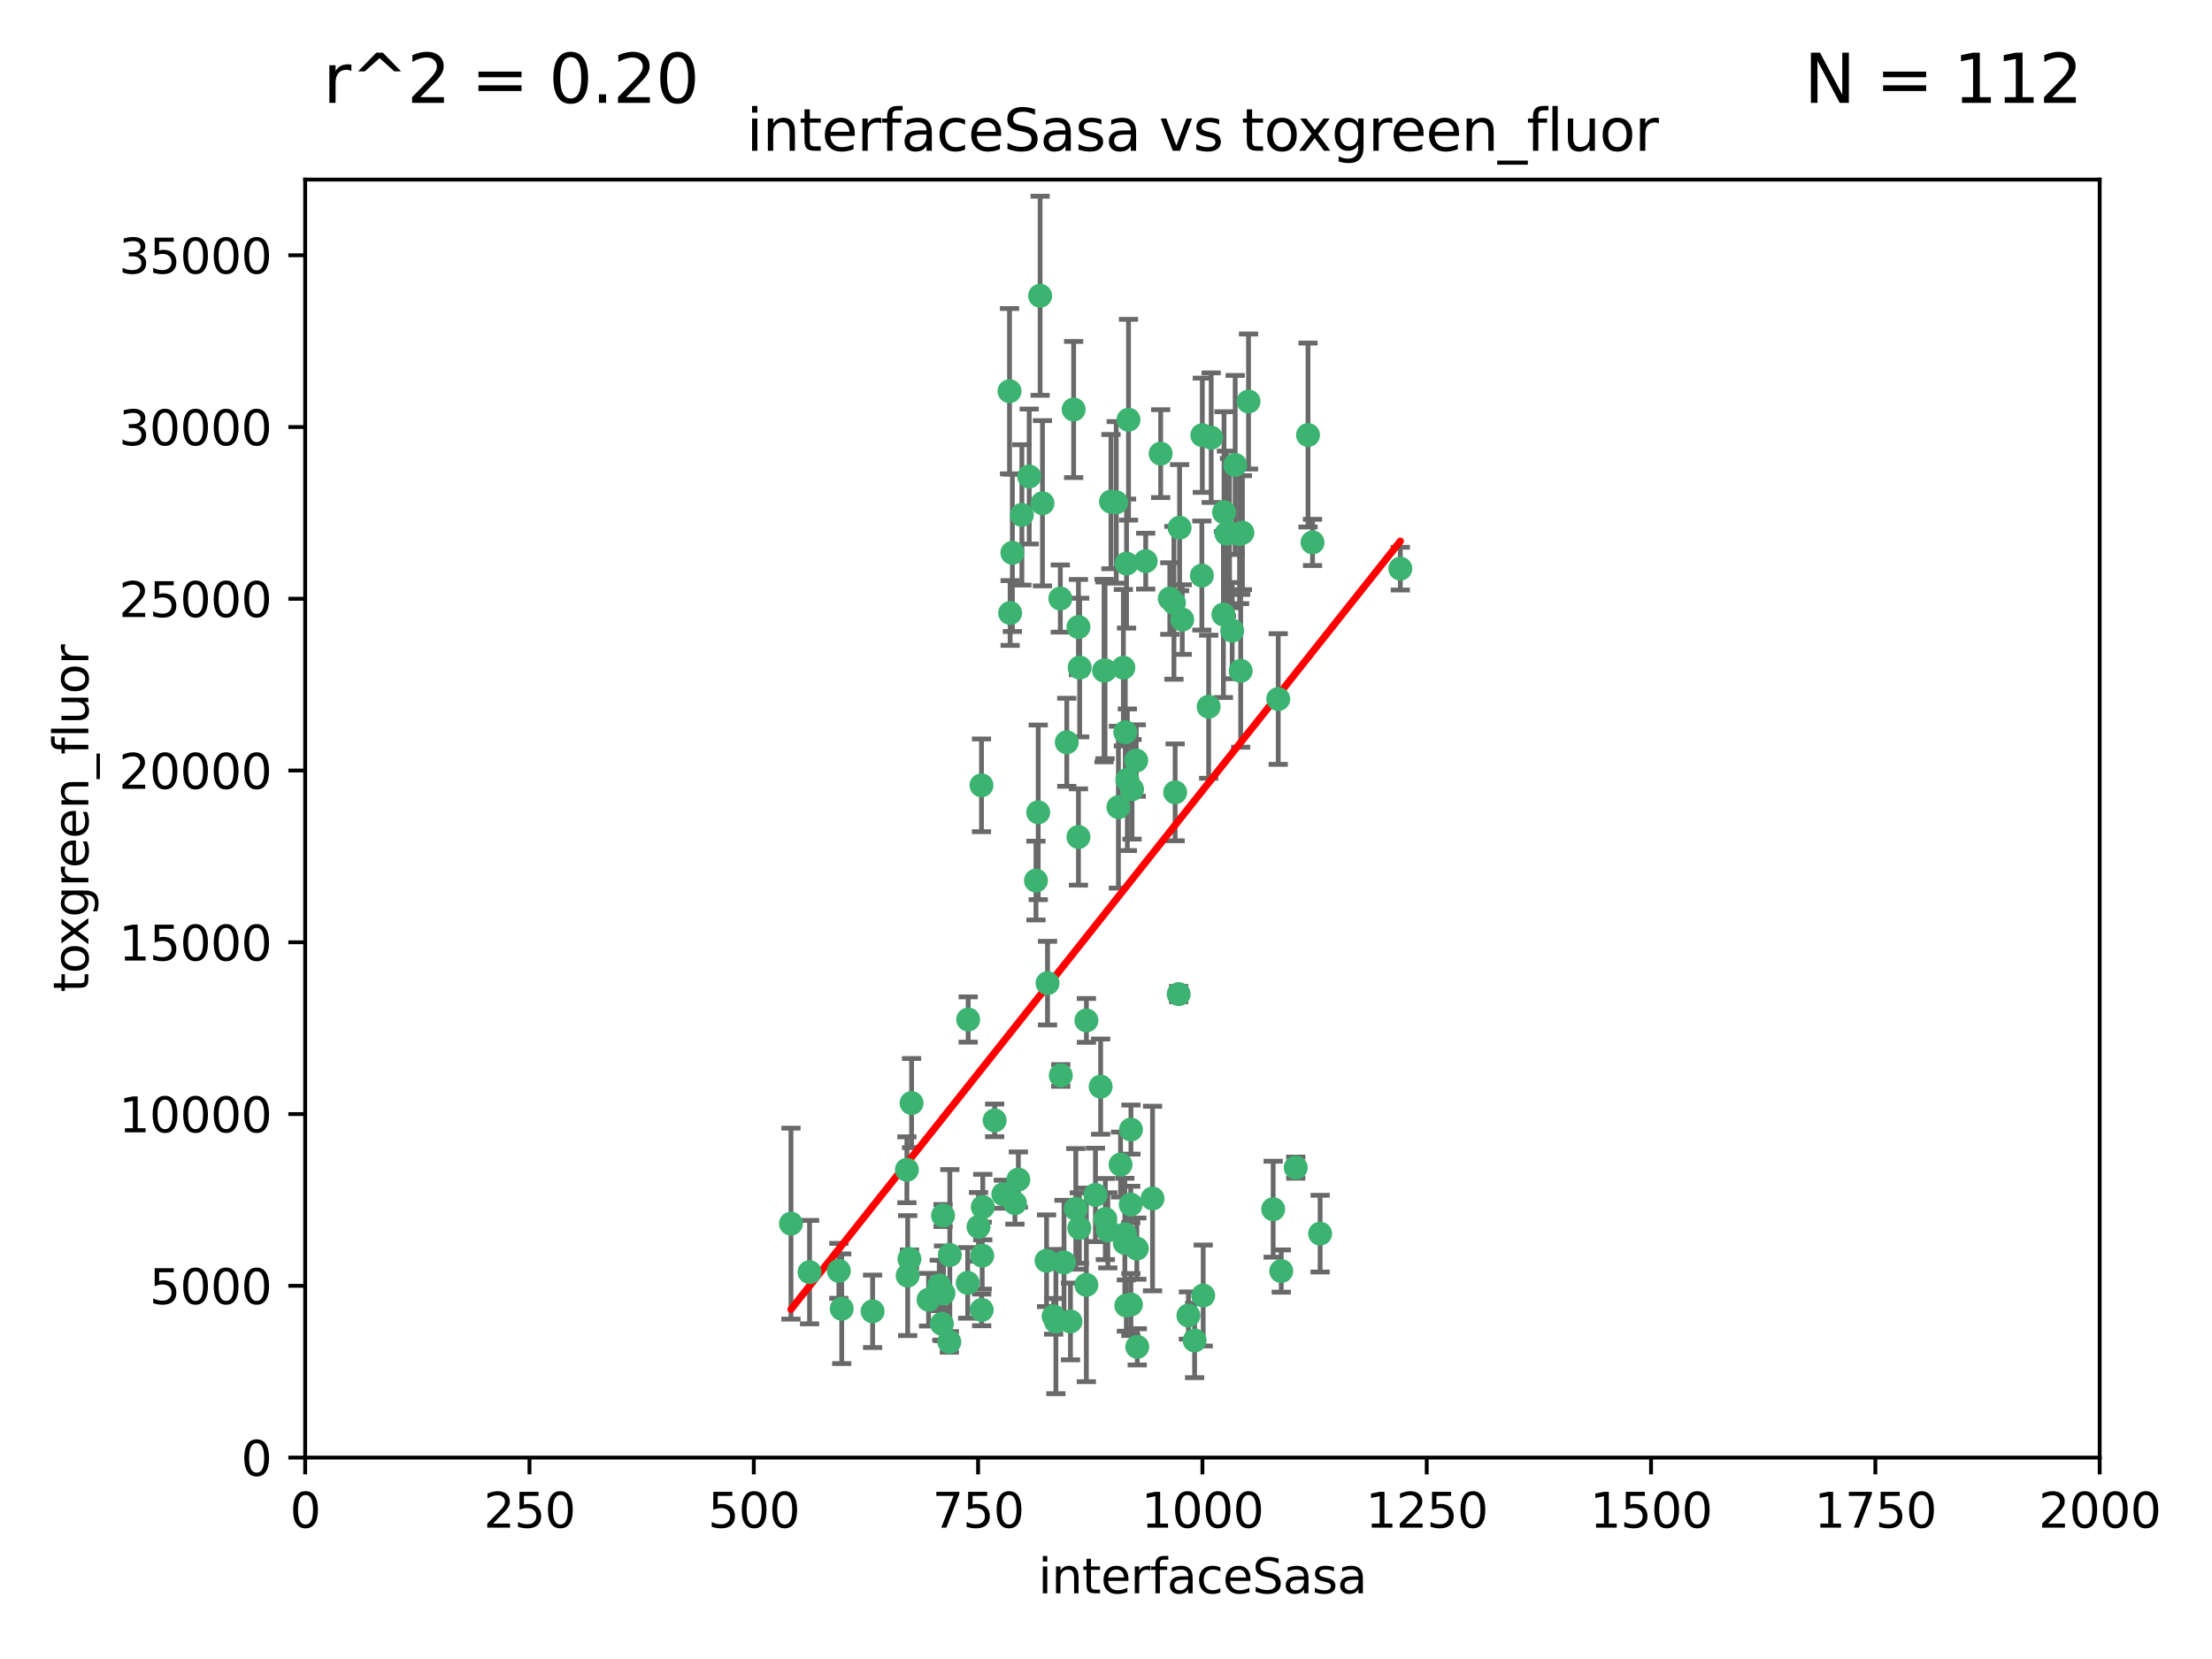 <?xml version="1.0" encoding="utf-8" standalone="no"?>
<!DOCTYPE svg PUBLIC "-//W3C//DTD SVG 1.1//EN"
  "http://www.w3.org/Graphics/SVG/1.1/DTD/svg11.dtd">
<svg xmlns:xlink="http://www.w3.org/1999/xlink" width="460.8pt" height="345.6pt" viewBox="0 0 460.8 345.6" xmlns="http://www.w3.org/2000/svg" version="1.1">
 <defs>
  <style type="text/css">*{stroke-linejoin: round; stroke-linecap: butt}</style>
 </defs>
 <g id="figure_1">
  <g id="patch_1">
   <path d="M 0 345.6 
L 460.8 345.6 
L 460.8 0 
L 0 0 
z
" style="fill: #ffffff"/>
  </g>
  <g id="axes_1">
   <g id="patch_2">
    <path d="M 63.571 303.64 
L 437.4 303.64 
L 437.4 37.411 
L 63.571 37.411 
z
" style="fill: #ffffff"/>
   </g>
   <g id="PathCollection_1">
    <defs>
     <path id="md46f55b917" d="M 0 1.118 
C 0.297 1.118 0.581 1 0.791 0.791 
C 1 0.581 1.118 0.297 1.118 0 
C 1.118 -0.297 1 -0.581 0.791 -0.791 
C 0.581 -1 0.297 -1.118 0 -1.118 
C -0.297 -1.118 -0.581 -1 -0.791 -0.791 
C -1 -0.581 -1.118 -0.297 -1.118 0 
C -1.118 0.297 -1 0.581 -0.791 0.791 
C -0.581 1 -0.297 1.118 0 1.118 
z
" style="stroke: #3cb371"/>
    </defs>
    <g clip-path="url(#p8a59f27879)">
     <use xlink:href="#md46f55b917" x="243.693" y="124.69" style="fill: #3cb371; stroke: #3cb371"/>
     <use xlink:href="#md46f55b917" x="272.484" y="90.623" style="fill: #3cb371; stroke: #3cb371"/>
     <use xlink:href="#md46f55b917" x="231.435" y="104.496" style="fill: #3cb371; stroke: #3cb371"/>
     <use xlink:href="#md46f55b917" x="234.418" y="152.536" style="fill: #3cb371; stroke: #3cb371"/>
     <use xlink:href="#md46f55b917" x="266.28" y="145.62" style="fill: #3cb371; stroke: #3cb371"/>
     <use xlink:href="#md46f55b917" x="257.315" y="96.857" style="fill: #3cb371; stroke: #3cb371"/>
     <use xlink:href="#md46f55b917" x="254.987" y="106.718" style="fill: #3cb371; stroke: #3cb371"/>
     <use xlink:href="#md46f55b917" x="273.426" y="112.994" style="fill: #3cb371; stroke: #3cb371"/>
     <use xlink:href="#md46f55b917" x="220.886" y="124.689" style="fill: #3cb371; stroke: #3cb371"/>
     <use xlink:href="#md46f55b917" x="214.404" y="99.267" style="fill: #3cb371; stroke: #3cb371"/>
     <use xlink:href="#md46f55b917" x="174.75" y="264.74" style="fill: #3cb371; stroke: #3cb371"/>
     <use xlink:href="#md46f55b917" x="212.875" y="107.264" style="fill: #3cb371; stroke: #3cb371"/>
     <use xlink:href="#md46f55b917" x="241.787" y="94.5" style="fill: #3cb371; stroke: #3cb371"/>
     <use xlink:href="#md46f55b917" x="252.312" y="91.178" style="fill: #3cb371; stroke: #3cb371"/>
     <use xlink:href="#md46f55b917" x="258.229" y="111.261" style="fill: #3cb371; stroke: #3cb371"/>
     <use xlink:href="#md46f55b917" x="223.66" y="85.309" style="fill: #3cb371; stroke: #3cb371"/>
     <use xlink:href="#md46f55b917" x="232.987" y="168.143" style="fill: #3cb371; stroke: #3cb371"/>
     <use xlink:href="#md46f55b917" x="230.194" y="139.64" style="fill: #3cb371; stroke: #3cb371"/>
     <use xlink:href="#md46f55b917" x="251.785" y="147.225" style="fill: #3cb371; stroke: #3cb371"/>
     <use xlink:href="#md46f55b917" x="234.68" y="117.402" style="fill: #3cb371; stroke: #3cb371"/>
     <use xlink:href="#md46f55b917" x="246.284" y="129.063" style="fill: #3cb371; stroke: #3cb371"/>
     <use xlink:href="#md46f55b917" x="255.489" y="111.157" style="fill: #3cb371; stroke: #3cb371"/>
     <use xlink:href="#md46f55b917" x="256.689" y="131.368" style="fill: #3cb371; stroke: #3cb371"/>
     <use xlink:href="#md46f55b917" x="254.858" y="128.013" style="fill: #3cb371; stroke: #3cb371"/>
     <use xlink:href="#md46f55b917" x="244.553" y="125.579" style="fill: #3cb371; stroke: #3cb371"/>
     <use xlink:href="#md46f55b917" x="250.368" y="119.895" style="fill: #3cb371; stroke: #3cb371"/>
     <use xlink:href="#md46f55b917" x="229.286" y="226.363" style="fill: #3cb371; stroke: #3cb371"/>
     <use xlink:href="#md46f55b917" x="235.088" y="87.434" style="fill: #3cb371; stroke: #3cb371"/>
     <use xlink:href="#md46f55b917" x="258.816" y="110.968" style="fill: #3cb371; stroke: #3cb371"/>
     <use xlink:href="#md46f55b917" x="256.134" y="111.045" style="fill: #3cb371; stroke: #3cb371"/>
     <use xlink:href="#md46f55b917" x="224.847" y="255.824" style="fill: #3cb371; stroke: #3cb371"/>
     <use xlink:href="#md46f55b917" x="232.534" y="104.651" style="fill: #3cb371; stroke: #3cb371"/>
     <use xlink:href="#md46f55b917" x="234.02" y="139.091" style="fill: #3cb371; stroke: #3cb371"/>
     <use xlink:href="#md46f55b917" x="238.669" y="116.895" style="fill: #3cb371; stroke: #3cb371"/>
     <use xlink:href="#md46f55b917" x="210.43" y="127.696" style="fill: #3cb371; stroke: #3cb371"/>
     <use xlink:href="#md46f55b917" x="226.319" y="212.57" style="fill: #3cb371; stroke: #3cb371"/>
     <use xlink:href="#md46f55b917" x="217.166" y="104.837" style="fill: #3cb371; stroke: #3cb371"/>
     <use xlink:href="#md46f55b917" x="245.731" y="109.922" style="fill: #3cb371; stroke: #3cb371"/>
     <use xlink:href="#md46f55b917" x="266.908" y="264.78" style="fill: #3cb371; stroke: #3cb371"/>
     <use xlink:href="#md46f55b917" x="216.677" y="61.614" style="fill: #3cb371; stroke: #3cb371"/>
     <use xlink:href="#md46f55b917" x="269.927" y="243.238" style="fill: #3cb371; stroke: #3cb371"/>
     <use xlink:href="#md46f55b917" x="240.095" y="249.673" style="fill: #3cb371; stroke: #3cb371"/>
     <use xlink:href="#md46f55b917" x="258.456" y="139.744" style="fill: #3cb371; stroke: #3cb371"/>
     <use xlink:href="#md46f55b917" x="197.765" y="279.539" style="fill: #3cb371; stroke: #3cb371"/>
     <use xlink:href="#md46f55b917" x="291.711" y="118.457" style="fill: #3cb371; stroke: #3cb371"/>
     <use xlink:href="#md46f55b917" x="224.916" y="139.063" style="fill: #3cb371; stroke: #3cb371"/>
     <use xlink:href="#md46f55b917" x="260.091" y="83.639" style="fill: #3cb371; stroke: #3cb371"/>
     <use xlink:href="#md46f55b917" x="250.465" y="90.667" style="fill: #3cb371; stroke: #3cb371"/>
     <use xlink:href="#md46f55b917" x="204.462" y="163.599" style="fill: #3cb371; stroke: #3cb371"/>
     <use xlink:href="#md46f55b917" x="201.688" y="212.385" style="fill: #3cb371; stroke: #3cb371"/>
     <use xlink:href="#md46f55b917" x="234.327" y="258.935" style="fill: #3cb371; stroke: #3cb371"/>
     <use xlink:href="#md46f55b917" x="204.731" y="251.456" style="fill: #3cb371; stroke: #3cb371"/>
     <use xlink:href="#md46f55b917" x="228.204" y="248.922" style="fill: #3cb371; stroke: #3cb371"/>
     <use xlink:href="#md46f55b917" x="236.82" y="260.105" style="fill: #3cb371; stroke: #3cb371"/>
     <use xlink:href="#md46f55b917" x="222.228" y="154.63" style="fill: #3cb371; stroke: #3cb371"/>
     <use xlink:href="#md46f55b917" x="210.301" y="81.492" style="fill: #3cb371; stroke: #3cb371"/>
     <use xlink:href="#md46f55b917" x="224.662" y="174.36" style="fill: #3cb371; stroke: #3cb371"/>
     <use xlink:href="#md46f55b917" x="204.503" y="272.882" style="fill: #3cb371; stroke: #3cb371"/>
     <use xlink:href="#md46f55b917" x="275.007" y="256.988" style="fill: #3cb371; stroke: #3cb371"/>
     <use xlink:href="#md46f55b917" x="236.699" y="158.432" style="fill: #3cb371; stroke: #3cb371"/>
     <use xlink:href="#md46f55b917" x="265.222" y="251.897" style="fill: #3cb371; stroke: #3cb371"/>
     <use xlink:href="#md46f55b917" x="234.375" y="257.105" style="fill: #3cb371; stroke: #3cb371"/>
     <use xlink:href="#md46f55b917" x="221.654" y="262.988" style="fill: #3cb371; stroke: #3cb371"/>
     <use xlink:href="#md46f55b917" x="212.14" y="245.725" style="fill: #3cb371; stroke: #3cb371"/>
     <use xlink:href="#md46f55b917" x="195.666" y="267.779" style="fill: #3cb371; stroke: #3cb371"/>
     <use xlink:href="#md46f55b917" x="235.596" y="235.312" style="fill: #3cb371; stroke: #3cb371"/>
     <use xlink:href="#md46f55b917" x="218.219" y="204.805" style="fill: #3cb371; stroke: #3cb371"/>
     <use xlink:href="#md46f55b917" x="247.573" y="274.048" style="fill: #3cb371; stroke: #3cb371"/>
     <use xlink:href="#md46f55b917" x="230.779" y="256.296" style="fill: #3cb371; stroke: #3cb371"/>
     <use xlink:href="#md46f55b917" x="224.106" y="251.831" style="fill: #3cb371; stroke: #3cb371"/>
     <use xlink:href="#md46f55b917" x="235.59" y="271.758" style="fill: #3cb371; stroke: #3cb371"/>
     <use xlink:href="#md46f55b917" x="209.011" y="248.779" style="fill: #3cb371; stroke: #3cb371"/>
     <use xlink:href="#md46f55b917" x="201.587" y="267.249" style="fill: #3cb371; stroke: #3cb371"/>
     <use xlink:href="#md46f55b917" x="215.811" y="183.443" style="fill: #3cb371; stroke: #3cb371"/>
     <use xlink:href="#md46f55b917" x="224.662" y="130.623" style="fill: #3cb371; stroke: #3cb371"/>
     <use xlink:href="#md46f55b917" x="236.912" y="280.572" style="fill: #3cb371; stroke: #3cb371"/>
     <use xlink:href="#md46f55b917" x="203.841" y="255.577" style="fill: #3cb371; stroke: #3cb371"/>
     <use xlink:href="#md46f55b917" x="219.488" y="274.217" style="fill: #3cb371; stroke: #3cb371"/>
     <use xlink:href="#md46f55b917" x="196.206" y="275.771" style="fill: #3cb371; stroke: #3cb371"/>
     <use xlink:href="#md46f55b917" x="226.308" y="267.661" style="fill: #3cb371; stroke: #3cb371"/>
     <use xlink:href="#md46f55b917" x="244.803" y="165.057" style="fill: #3cb371; stroke: #3cb371"/>
     <use xlink:href="#md46f55b917" x="188.922" y="243.688" style="fill: #3cb371; stroke: #3cb371"/>
     <use xlink:href="#md46f55b917" x="216.278" y="169.223" style="fill: #3cb371; stroke: #3cb371"/>
     <use xlink:href="#md46f55b917" x="233.433" y="242.601" style="fill: #3cb371; stroke: #3cb371"/>
     <use xlink:href="#md46f55b917" x="245.536" y="207.089" style="fill: #3cb371; stroke: #3cb371"/>
     <use xlink:href="#md46f55b917" x="196.546" y="269.432" style="fill: #3cb371; stroke: #3cb371"/>
     <use xlink:href="#md46f55b917" x="248.859" y="279.246" style="fill: #3cb371; stroke: #3cb371"/>
     <use xlink:href="#md46f55b917" x="220.981" y="224.032" style="fill: #3cb371; stroke: #3cb371"/>
     <use xlink:href="#md46f55b917" x="250.648" y="269.878" style="fill: #3cb371; stroke: #3cb371"/>
     <use xlink:href="#md46f55b917" x="235.826" y="164.427" style="fill: #3cb371; stroke: #3cb371"/>
     <use xlink:href="#md46f55b917" x="189.452" y="262.267" style="fill: #3cb371; stroke: #3cb371"/>
     <use xlink:href="#md46f55b917" x="204.611" y="261.576" style="fill: #3cb371; stroke: #3cb371"/>
     <use xlink:href="#md46f55b917" x="196.452" y="253.214" style="fill: #3cb371; stroke: #3cb371"/>
     <use xlink:href="#md46f55b917" x="193.436" y="270.754" style="fill: #3cb371; stroke: #3cb371"/>
     <use xlink:href="#md46f55b917" x="229.998" y="139.694" style="fill: #3cb371; stroke: #3cb371"/>
     <use xlink:href="#md46f55b917" x="219.963" y="275.304" style="fill: #3cb371; stroke: #3cb371"/>
     <use xlink:href="#md46f55b917" x="189.899" y="229.784" style="fill: #3cb371; stroke: #3cb371"/>
     <use xlink:href="#md46f55b917" x="175.346" y="272.633" style="fill: #3cb371; stroke: #3cb371"/>
     <use xlink:href="#md46f55b917" x="197.864" y="261.438" style="fill: #3cb371; stroke: #3cb371"/>
     <use xlink:href="#md46f55b917" x="234.846" y="162.431" style="fill: #3cb371; stroke: #3cb371"/>
     <use xlink:href="#md46f55b917" x="234.641" y="271.971" style="fill: #3cb371; stroke: #3cb371"/>
     <use xlink:href="#md46f55b917" x="210.895" y="115.163" style="fill: #3cb371; stroke: #3cb371"/>
     <use xlink:href="#md46f55b917" x="168.647" y="265.008" style="fill: #3cb371; stroke: #3cb371"/>
     <use xlink:href="#md46f55b917" x="223" y="275.279" style="fill: #3cb371; stroke: #3cb371"/>
     <use xlink:href="#md46f55b917" x="189.084" y="265.73" style="fill: #3cb371; stroke: #3cb371"/>
     <use xlink:href="#md46f55b917" x="218.019" y="262.635" style="fill: #3cb371; stroke: #3cb371"/>
     <use xlink:href="#md46f55b917" x="211.432" y="250.635" style="fill: #3cb371; stroke: #3cb371"/>
     <use xlink:href="#md46f55b917" x="235.549" y="250.921" style="fill: #3cb371; stroke: #3cb371"/>
     <use xlink:href="#md46f55b917" x="181.778" y="273.168" style="fill: #3cb371; stroke: #3cb371"/>
     <use xlink:href="#md46f55b917" x="207.202" y="233.393" style="fill: #3cb371; stroke: #3cb371"/>
     <use xlink:href="#md46f55b917" x="164.776" y="254.905" style="fill: #3cb371; stroke: #3cb371"/>
     <use xlink:href="#md46f55b917" x="230.263" y="253.951" style="fill: #3cb371; stroke: #3cb371"/>
    </g>
   </g>
   <g id="matplotlib.axis_1">
    <g id="xtick_1">
     <g id="line2d_1">
      <defs>
       <path id="md26e3ea3b6" d="M 0 0 
L 0 3.5 
" style="stroke: #000000; stroke-width: 0.8"/>
      </defs>
      <g>
       <use xlink:href="#md26e3ea3b6" x="63.571" y="303.64" style="stroke: #000000; stroke-width: 0.8"/>
      </g>
     </g>
     <g id="text_1">
      <!-- 0 -->
      <g transform="translate(60.39 318.238)scale(0.1 -0.1)">
       <defs>
        <path id="DejaVuSans-30" d="M 2034 4250 
Q 1547 4250 1301 3770 
Q 1056 3291 1056 2328 
Q 1056 1369 1301 889 
Q 1547 409 2034 409 
Q 2525 409 2770 889 
Q 3016 1369 3016 2328 
Q 3016 3291 2770 3770 
Q 2525 4250 2034 4250 
z
M 2034 4750 
Q 2819 4750 3233 4129 
Q 3647 3509 3647 2328 
Q 3647 1150 3233 529 
Q 2819 -91 2034 -91 
Q 1250 -91 836 529 
Q 422 1150 422 2328 
Q 422 3509 836 4129 
Q 1250 4750 2034 4750 
z
" transform="scale(0.016)"/>
       </defs>
       <use xlink:href="#DejaVuSans-30"/>
      </g>
     </g>
    </g>
    <g id="xtick_2">
     <g id="line2d_2">
      <g>
       <use xlink:href="#md26e3ea3b6" x="110.3" y="303.64" style="stroke: #000000; stroke-width: 0.8"/>
      </g>
     </g>
     <g id="text_2">
      <!-- 250 -->
      <g transform="translate(100.756 318.238)scale(0.1 -0.1)">
       <defs>
        <path id="DejaVuSans-32" d="M 1228 531 
L 3431 531 
L 3431 0 
L 469 0 
L 469 531 
Q 828 903 1448 1529 
Q 2069 2156 2228 2338 
Q 2531 2678 2651 2914 
Q 2772 3150 2772 3378 
Q 2772 3750 2511 3984 
Q 2250 4219 1831 4219 
Q 1534 4219 1204 4116 
Q 875 4013 500 3803 
L 500 4441 
Q 881 4594 1212 4672 
Q 1544 4750 1819 4750 
Q 2544 4750 2975 4387 
Q 3406 4025 3406 3419 
Q 3406 3131 3298 2873 
Q 3191 2616 2906 2266 
Q 2828 2175 2409 1742 
Q 1991 1309 1228 531 
z
" transform="scale(0.016)"/>
        <path id="DejaVuSans-35" d="M 691 4666 
L 3169 4666 
L 3169 4134 
L 1269 4134 
L 1269 2991 
Q 1406 3038 1543 3061 
Q 1681 3084 1819 3084 
Q 2600 3084 3056 2656 
Q 3513 2228 3513 1497 
Q 3513 744 3044 326 
Q 2575 -91 1722 -91 
Q 1428 -91 1123 -41 
Q 819 9 494 109 
L 494 744 
Q 775 591 1075 516 
Q 1375 441 1709 441 
Q 2250 441 2565 725 
Q 2881 1009 2881 1497 
Q 2881 1984 2565 2268 
Q 2250 2553 1709 2553 
Q 1456 2553 1204 2497 
Q 953 2441 691 2322 
L 691 4666 
z
" transform="scale(0.016)"/>
       </defs>
       <use xlink:href="#DejaVuSans-32"/>
       <use xlink:href="#DejaVuSans-35" x="63.623"/>
       <use xlink:href="#DejaVuSans-30" x="127.246"/>
      </g>
     </g>
    </g>
    <g id="xtick_3">
     <g id="line2d_3">
      <g>
       <use xlink:href="#md26e3ea3b6" x="157.028" y="303.64" style="stroke: #000000; stroke-width: 0.8"/>
      </g>
     </g>
     <g id="text_3">
      <!-- 500 -->
      <g transform="translate(147.485 318.238)scale(0.1 -0.1)">
       <use xlink:href="#DejaVuSans-35"/>
       <use xlink:href="#DejaVuSans-30" x="63.623"/>
       <use xlink:href="#DejaVuSans-30" x="127.246"/>
      </g>
     </g>
    </g>
    <g id="xtick_4">
     <g id="line2d_4">
      <g>
       <use xlink:href="#md26e3ea3b6" x="203.757" y="303.64" style="stroke: #000000; stroke-width: 0.8"/>
      </g>
     </g>
     <g id="text_4">
      <!-- 750 -->
      <g transform="translate(194.213 318.238)scale(0.1 -0.1)">
       <defs>
        <path id="DejaVuSans-37" d="M 525 4666 
L 3525 4666 
L 3525 4397 
L 1831 0 
L 1172 0 
L 2766 4134 
L 525 4134 
L 525 4666 
z
" transform="scale(0.016)"/>
       </defs>
       <use xlink:href="#DejaVuSans-37"/>
       <use xlink:href="#DejaVuSans-35" x="63.623"/>
       <use xlink:href="#DejaVuSans-30" x="127.246"/>
      </g>
     </g>
    </g>
    <g id="xtick_5">
     <g id="line2d_5">
      <g>
       <use xlink:href="#md26e3ea3b6" x="250.486" y="303.64" style="stroke: #000000; stroke-width: 0.8"/>
      </g>
     </g>
     <g id="text_5">
      <!-- 1000 -->
      <g transform="translate(237.761 318.238)scale(0.1 -0.1)">
       <defs>
        <path id="DejaVuSans-31" d="M 794 531 
L 1825 531 
L 1825 4091 
L 703 3866 
L 703 4441 
L 1819 4666 
L 2450 4666 
L 2450 531 
L 3481 531 
L 3481 0 
L 794 0 
L 794 531 
z
" transform="scale(0.016)"/>
       </defs>
       <use xlink:href="#DejaVuSans-31"/>
       <use xlink:href="#DejaVuSans-30" x="63.623"/>
       <use xlink:href="#DejaVuSans-30" x="127.246"/>
       <use xlink:href="#DejaVuSans-30" x="190.869"/>
      </g>
     </g>
    </g>
    <g id="xtick_6">
     <g id="line2d_6">
      <g>
       <use xlink:href="#md26e3ea3b6" x="297.214" y="303.64" style="stroke: #000000; stroke-width: 0.8"/>
      </g>
     </g>
     <g id="text_6">
      <!-- 1250 -->
      <g transform="translate(284.489 318.238)scale(0.1 -0.1)">
       <use xlink:href="#DejaVuSans-31"/>
       <use xlink:href="#DejaVuSans-32" x="63.623"/>
       <use xlink:href="#DejaVuSans-35" x="127.246"/>
       <use xlink:href="#DejaVuSans-30" x="190.869"/>
      </g>
     </g>
    </g>
    <g id="xtick_7">
     <g id="line2d_7">
      <g>
       <use xlink:href="#md26e3ea3b6" x="343.943" y="303.64" style="stroke: #000000; stroke-width: 0.8"/>
      </g>
     </g>
     <g id="text_7">
      <!-- 1500 -->
      <g transform="translate(331.218 318.238)scale(0.1 -0.1)">
       <use xlink:href="#DejaVuSans-31"/>
       <use xlink:href="#DejaVuSans-35" x="63.623"/>
       <use xlink:href="#DejaVuSans-30" x="127.246"/>
       <use xlink:href="#DejaVuSans-30" x="190.869"/>
      </g>
     </g>
    </g>
    <g id="xtick_8">
     <g id="line2d_8">
      <g>
       <use xlink:href="#md26e3ea3b6" x="390.671" y="303.64" style="stroke: #000000; stroke-width: 0.8"/>
      </g>
     </g>
     <g id="text_8">
      <!-- 1750 -->
      <g transform="translate(377.946 318.238)scale(0.1 -0.1)">
       <use xlink:href="#DejaVuSans-31"/>
       <use xlink:href="#DejaVuSans-37" x="63.623"/>
       <use xlink:href="#DejaVuSans-35" x="127.246"/>
       <use xlink:href="#DejaVuSans-30" x="190.869"/>
      </g>
     </g>
    </g>
    <g id="xtick_9">
     <g id="line2d_9">
      <g>
       <use xlink:href="#md26e3ea3b6" x="437.4" y="303.64" style="stroke: #000000; stroke-width: 0.8"/>
      </g>
     </g>
     <g id="text_9">
      <!-- 2000 -->
      <g transform="translate(424.675 318.238)scale(0.1 -0.1)">
       <use xlink:href="#DejaVuSans-32"/>
       <use xlink:href="#DejaVuSans-30" x="63.623"/>
       <use xlink:href="#DejaVuSans-30" x="127.246"/>
       <use xlink:href="#DejaVuSans-30" x="190.869"/>
      </g>
     </g>
    </g>
    <g id="text_10">
     <!-- interfaceSasa -->
     <g transform="translate(216.279 331.917)scale(0.1 -0.1)">
      <defs>
       <path id="DejaVuSans-69" d="M 603 3500 
L 1178 3500 
L 1178 0 
L 603 0 
L 603 3500 
z
M 603 4863 
L 1178 4863 
L 1178 4134 
L 603 4134 
L 603 4863 
z
" transform="scale(0.016)"/>
       <path id="DejaVuSans-6e" d="M 3513 2113 
L 3513 0 
L 2938 0 
L 2938 2094 
Q 2938 2591 2744 2837 
Q 2550 3084 2163 3084 
Q 1697 3084 1428 2787 
Q 1159 2491 1159 1978 
L 1159 0 
L 581 0 
L 581 3500 
L 1159 3500 
L 1159 2956 
Q 1366 3272 1645 3428 
Q 1925 3584 2291 3584 
Q 2894 3584 3203 3211 
Q 3513 2838 3513 2113 
z
" transform="scale(0.016)"/>
       <path id="DejaVuSans-74" d="M 1172 4494 
L 1172 3500 
L 2356 3500 
L 2356 3053 
L 1172 3053 
L 1172 1153 
Q 1172 725 1289 603 
Q 1406 481 1766 481 
L 2356 481 
L 2356 0 
L 1766 0 
Q 1100 0 847 248 
Q 594 497 594 1153 
L 594 3053 
L 172 3053 
L 172 3500 
L 594 3500 
L 594 4494 
L 1172 4494 
z
" transform="scale(0.016)"/>
       <path id="DejaVuSans-65" d="M 3597 1894 
L 3597 1613 
L 953 1613 
Q 991 1019 1311 708 
Q 1631 397 2203 397 
Q 2534 397 2845 478 
Q 3156 559 3463 722 
L 3463 178 
Q 3153 47 2828 -22 
Q 2503 -91 2169 -91 
Q 1331 -91 842 396 
Q 353 884 353 1716 
Q 353 2575 817 3079 
Q 1281 3584 2069 3584 
Q 2775 3584 3186 3129 
Q 3597 2675 3597 1894 
z
M 3022 2063 
Q 3016 2534 2758 2815 
Q 2500 3097 2075 3097 
Q 1594 3097 1305 2825 
Q 1016 2553 972 2059 
L 3022 2063 
z
" transform="scale(0.016)"/>
       <path id="DejaVuSans-72" d="M 2631 2963 
Q 2534 3019 2420 3045 
Q 2306 3072 2169 3072 
Q 1681 3072 1420 2755 
Q 1159 2438 1159 1844 
L 1159 0 
L 581 0 
L 581 3500 
L 1159 3500 
L 1159 2956 
Q 1341 3275 1631 3429 
Q 1922 3584 2338 3584 
Q 2397 3584 2469 3576 
Q 2541 3569 2628 3553 
L 2631 2963 
z
" transform="scale(0.016)"/>
       <path id="DejaVuSans-66" d="M 2375 4863 
L 2375 4384 
L 1825 4384 
Q 1516 4384 1395 4259 
Q 1275 4134 1275 3809 
L 1275 3500 
L 2222 3500 
L 2222 3053 
L 1275 3053 
L 1275 0 
L 697 0 
L 697 3053 
L 147 3053 
L 147 3500 
L 697 3500 
L 697 3744 
Q 697 4328 969 4595 
Q 1241 4863 1831 4863 
L 2375 4863 
z
" transform="scale(0.016)"/>
       <path id="DejaVuSans-61" d="M 2194 1759 
Q 1497 1759 1228 1600 
Q 959 1441 959 1056 
Q 959 750 1161 570 
Q 1363 391 1709 391 
Q 2188 391 2477 730 
Q 2766 1069 2766 1631 
L 2766 1759 
L 2194 1759 
z
M 3341 1997 
L 3341 0 
L 2766 0 
L 2766 531 
Q 2569 213 2275 61 
Q 1981 -91 1556 -91 
Q 1019 -91 701 211 
Q 384 513 384 1019 
Q 384 1609 779 1909 
Q 1175 2209 1959 2209 
L 2766 2209 
L 2766 2266 
Q 2766 2663 2505 2880 
Q 2244 3097 1772 3097 
Q 1472 3097 1187 3025 
Q 903 2953 641 2809 
L 641 3341 
Q 956 3463 1253 3523 
Q 1550 3584 1831 3584 
Q 2591 3584 2966 3190 
Q 3341 2797 3341 1997 
z
" transform="scale(0.016)"/>
       <path id="DejaVuSans-63" d="M 3122 3366 
L 3122 2828 
Q 2878 2963 2633 3030 
Q 2388 3097 2138 3097 
Q 1578 3097 1268 2742 
Q 959 2388 959 1747 
Q 959 1106 1268 751 
Q 1578 397 2138 397 
Q 2388 397 2633 464 
Q 2878 531 3122 666 
L 3122 134 
Q 2881 22 2623 -34 
Q 2366 -91 2075 -91 
Q 1284 -91 818 406 
Q 353 903 353 1747 
Q 353 2603 823 3093 
Q 1294 3584 2113 3584 
Q 2378 3584 2631 3529 
Q 2884 3475 3122 3366 
z
" transform="scale(0.016)"/>
       <path id="DejaVuSans-53" d="M 3425 4513 
L 3425 3897 
Q 3066 4069 2747 4153 
Q 2428 4238 2131 4238 
Q 1616 4238 1336 4038 
Q 1056 3838 1056 3469 
Q 1056 3159 1242 3001 
Q 1428 2844 1947 2747 
L 2328 2669 
Q 3034 2534 3370 2195 
Q 3706 1856 3706 1288 
Q 3706 609 3251 259 
Q 2797 -91 1919 -91 
Q 1588 -91 1214 -16 
Q 841 59 441 206 
L 441 856 
Q 825 641 1194 531 
Q 1563 422 1919 422 
Q 2459 422 2753 634 
Q 3047 847 3047 1241 
Q 3047 1584 2836 1778 
Q 2625 1972 2144 2069 
L 1759 2144 
Q 1053 2284 737 2584 
Q 422 2884 422 3419 
Q 422 4038 858 4394 
Q 1294 4750 2059 4750 
Q 2388 4750 2728 4690 
Q 3069 4631 3425 4513 
z
" transform="scale(0.016)"/>
       <path id="DejaVuSans-73" d="M 2834 3397 
L 2834 2853 
Q 2591 2978 2328 3040 
Q 2066 3103 1784 3103 
Q 1356 3103 1142 2972 
Q 928 2841 928 2578 
Q 928 2378 1081 2264 
Q 1234 2150 1697 2047 
L 1894 2003 
Q 2506 1872 2764 1633 
Q 3022 1394 3022 966 
Q 3022 478 2636 193 
Q 2250 -91 1575 -91 
Q 1294 -91 989 -36 
Q 684 19 347 128 
L 347 722 
Q 666 556 975 473 
Q 1284 391 1588 391 
Q 1994 391 2212 530 
Q 2431 669 2431 922 
Q 2431 1156 2273 1281 
Q 2116 1406 1581 1522 
L 1381 1569 
Q 847 1681 609 1914 
Q 372 2147 372 2553 
Q 372 3047 722 3315 
Q 1072 3584 1716 3584 
Q 2034 3584 2315 3537 
Q 2597 3491 2834 3397 
z
" transform="scale(0.016)"/>
      </defs>
      <use xlink:href="#DejaVuSans-69"/>
      <use xlink:href="#DejaVuSans-6e" x="27.783"/>
      <use xlink:href="#DejaVuSans-74" x="91.162"/>
      <use xlink:href="#DejaVuSans-65" x="130.371"/>
      <use xlink:href="#DejaVuSans-72" x="191.895"/>
      <use xlink:href="#DejaVuSans-66" x="233.008"/>
      <use xlink:href="#DejaVuSans-61" x="268.213"/>
      <use xlink:href="#DejaVuSans-63" x="329.492"/>
      <use xlink:href="#DejaVuSans-65" x="384.473"/>
      <use xlink:href="#DejaVuSans-53" x="445.996"/>
      <use xlink:href="#DejaVuSans-61" x="509.473"/>
      <use xlink:href="#DejaVuSans-73" x="570.752"/>
      <use xlink:href="#DejaVuSans-61" x="622.852"/>
     </g>
    </g>
   </g>
   <g id="matplotlib.axis_2">
    <g id="ytick_1">
     <g id="line2d_10">
      <defs>
       <path id="mf687a29da9" d="M 0 0 
L -3.5 0 
" style="stroke: #000000; stroke-width: 0.8"/>
      </defs>
      <g>
       <use xlink:href="#mf687a29da9" x="63.571" y="303.64" style="stroke: #000000; stroke-width: 0.8"/>
      </g>
     </g>
     <g id="text_11">
      <!-- 0 -->
      <g transform="translate(50.209 307.439)scale(0.1 -0.1)">
       <use xlink:href="#DejaVuSans-30"/>
      </g>
     </g>
    </g>
    <g id="ytick_2">
     <g id="line2d_11">
      <g>
       <use xlink:href="#mf687a29da9" x="63.571" y="267.859" style="stroke: #000000; stroke-width: 0.8"/>
      </g>
     </g>
     <g id="text_12">
      <!-- 5000 -->
      <g transform="translate(31.121 271.658)scale(0.1 -0.1)">
       <use xlink:href="#DejaVuSans-35"/>
       <use xlink:href="#DejaVuSans-30" x="63.623"/>
       <use xlink:href="#DejaVuSans-30" x="127.246"/>
       <use xlink:href="#DejaVuSans-30" x="190.869"/>
      </g>
     </g>
    </g>
    <g id="ytick_3">
     <g id="line2d_12">
      <g>
       <use xlink:href="#mf687a29da9" x="63.571" y="232.078" style="stroke: #000000; stroke-width: 0.8"/>
      </g>
     </g>
     <g id="text_13">
      <!-- 10000 -->
      <g transform="translate(24.759 235.878)scale(0.1 -0.1)">
       <use xlink:href="#DejaVuSans-31"/>
       <use xlink:href="#DejaVuSans-30" x="63.623"/>
       <use xlink:href="#DejaVuSans-30" x="127.246"/>
       <use xlink:href="#DejaVuSans-30" x="190.869"/>
       <use xlink:href="#DejaVuSans-30" x="254.492"/>
      </g>
     </g>
    </g>
    <g id="ytick_4">
     <g id="line2d_13">
      <g>
       <use xlink:href="#mf687a29da9" x="63.571" y="196.298" style="stroke: #000000; stroke-width: 0.8"/>
      </g>
     </g>
     <g id="text_14">
      <!-- 15000 -->
      <g transform="translate(24.759 200.097)scale(0.1 -0.1)">
       <use xlink:href="#DejaVuSans-31"/>
       <use xlink:href="#DejaVuSans-35" x="63.623"/>
       <use xlink:href="#DejaVuSans-30" x="127.246"/>
       <use xlink:href="#DejaVuSans-30" x="190.869"/>
       <use xlink:href="#DejaVuSans-30" x="254.492"/>
      </g>
     </g>
    </g>
    <g id="ytick_5">
     <g id="line2d_14">
      <g>
       <use xlink:href="#mf687a29da9" x="63.571" y="160.517" style="stroke: #000000; stroke-width: 0.8"/>
      </g>
     </g>
     <g id="text_15">
      <!-- 20000 -->
      <g transform="translate(24.759 164.316)scale(0.1 -0.1)">
       <use xlink:href="#DejaVuSans-32"/>
       <use xlink:href="#DejaVuSans-30" x="63.623"/>
       <use xlink:href="#DejaVuSans-30" x="127.246"/>
       <use xlink:href="#DejaVuSans-30" x="190.869"/>
       <use xlink:href="#DejaVuSans-30" x="254.492"/>
      </g>
     </g>
    </g>
    <g id="ytick_6">
     <g id="line2d_15">
      <g>
       <use xlink:href="#mf687a29da9" x="63.571" y="124.736" style="stroke: #000000; stroke-width: 0.8"/>
      </g>
     </g>
     <g id="text_16">
      <!-- 25000 -->
      <g transform="translate(24.759 128.535)scale(0.1 -0.1)">
       <use xlink:href="#DejaVuSans-32"/>
       <use xlink:href="#DejaVuSans-35" x="63.623"/>
       <use xlink:href="#DejaVuSans-30" x="127.246"/>
       <use xlink:href="#DejaVuSans-30" x="190.869"/>
       <use xlink:href="#DejaVuSans-30" x="254.492"/>
      </g>
     </g>
    </g>
    <g id="ytick_7">
     <g id="line2d_16">
      <g>
       <use xlink:href="#mf687a29da9" x="63.571" y="88.955" style="stroke: #000000; stroke-width: 0.8"/>
      </g>
     </g>
     <g id="text_17">
      <!-- 30000 -->
      <g transform="translate(24.759 92.754)scale(0.1 -0.1)">
       <defs>
        <path id="DejaVuSans-33" d="M 2597 2516 
Q 3050 2419 3304 2112 
Q 3559 1806 3559 1356 
Q 3559 666 3084 287 
Q 2609 -91 1734 -91 
Q 1441 -91 1130 -33 
Q 819 25 488 141 
L 488 750 
Q 750 597 1062 519 
Q 1375 441 1716 441 
Q 2309 441 2620 675 
Q 2931 909 2931 1356 
Q 2931 1769 2642 2001 
Q 2353 2234 1838 2234 
L 1294 2234 
L 1294 2753 
L 1863 2753 
Q 2328 2753 2575 2939 
Q 2822 3125 2822 3475 
Q 2822 3834 2567 4026 
Q 2313 4219 1838 4219 
Q 1578 4219 1281 4162 
Q 984 4106 628 3988 
L 628 4550 
Q 988 4650 1302 4700 
Q 1616 4750 1894 4750 
Q 2613 4750 3031 4423 
Q 3450 4097 3450 3541 
Q 3450 3153 3228 2886 
Q 3006 2619 2597 2516 
z
" transform="scale(0.016)"/>
       </defs>
       <use xlink:href="#DejaVuSans-33"/>
       <use xlink:href="#DejaVuSans-30" x="63.623"/>
       <use xlink:href="#DejaVuSans-30" x="127.246"/>
       <use xlink:href="#DejaVuSans-30" x="190.869"/>
       <use xlink:href="#DejaVuSans-30" x="254.492"/>
      </g>
     </g>
    </g>
    <g id="ytick_8">
     <g id="line2d_17">
      <g>
       <use xlink:href="#mf687a29da9" x="63.571" y="53.174" style="stroke: #000000; stroke-width: 0.8"/>
      </g>
     </g>
     <g id="text_18">
      <!-- 35000 -->
      <g transform="translate(24.759 56.974)scale(0.1 -0.1)">
       <use xlink:href="#DejaVuSans-33"/>
       <use xlink:href="#DejaVuSans-35" x="63.623"/>
       <use xlink:href="#DejaVuSans-30" x="127.246"/>
       <use xlink:href="#DejaVuSans-30" x="190.869"/>
       <use xlink:href="#DejaVuSans-30" x="254.492"/>
      </g>
     </g>
    </g>
    <g id="text_19">
     <!-- toxgreen_fluor -->
     <g transform="translate(18.401 206.72)rotate(-90)scale(0.1 -0.1)">
      <defs>
       <path id="DejaVuSans-6f" d="M 1959 3097 
Q 1497 3097 1228 2736 
Q 959 2375 959 1747 
Q 959 1119 1226 758 
Q 1494 397 1959 397 
Q 2419 397 2687 759 
Q 2956 1122 2956 1747 
Q 2956 2369 2687 2733 
Q 2419 3097 1959 3097 
z
M 1959 3584 
Q 2709 3584 3137 3096 
Q 3566 2609 3566 1747 
Q 3566 888 3137 398 
Q 2709 -91 1959 -91 
Q 1206 -91 779 398 
Q 353 888 353 1747 
Q 353 2609 779 3096 
Q 1206 3584 1959 3584 
z
" transform="scale(0.016)"/>
       <path id="DejaVuSans-78" d="M 3513 3500 
L 2247 1797 
L 3578 0 
L 2900 0 
L 1881 1375 
L 863 0 
L 184 0 
L 1544 1831 
L 300 3500 
L 978 3500 
L 1906 2253 
L 2834 3500 
L 3513 3500 
z
" transform="scale(0.016)"/>
       <path id="DejaVuSans-67" d="M 2906 1791 
Q 2906 2416 2648 2759 
Q 2391 3103 1925 3103 
Q 1463 3103 1205 2759 
Q 947 2416 947 1791 
Q 947 1169 1205 825 
Q 1463 481 1925 481 
Q 2391 481 2648 825 
Q 2906 1169 2906 1791 
z
M 3481 434 
Q 3481 -459 3084 -895 
Q 2688 -1331 1869 -1331 
Q 1566 -1331 1297 -1286 
Q 1028 -1241 775 -1147 
L 775 -588 
Q 1028 -725 1275 -790 
Q 1522 -856 1778 -856 
Q 2344 -856 2625 -561 
Q 2906 -266 2906 331 
L 2906 616 
Q 2728 306 2450 153 
Q 2172 0 1784 0 
Q 1141 0 747 490 
Q 353 981 353 1791 
Q 353 2603 747 3093 
Q 1141 3584 1784 3584 
Q 2172 3584 2450 3431 
Q 2728 3278 2906 2969 
L 2906 3500 
L 3481 3500 
L 3481 434 
z
" transform="scale(0.016)"/>
       <path id="DejaVuSans-5f" d="M 3263 -1063 
L 3263 -1509 
L -63 -1509 
L -63 -1063 
L 3263 -1063 
z
" transform="scale(0.016)"/>
       <path id="DejaVuSans-6c" d="M 603 4863 
L 1178 4863 
L 1178 0 
L 603 0 
L 603 4863 
z
" transform="scale(0.016)"/>
       <path id="DejaVuSans-75" d="M 544 1381 
L 544 3500 
L 1119 3500 
L 1119 1403 
Q 1119 906 1312 657 
Q 1506 409 1894 409 
Q 2359 409 2629 706 
Q 2900 1003 2900 1516 
L 2900 3500 
L 3475 3500 
L 3475 0 
L 2900 0 
L 2900 538 
Q 2691 219 2414 64 
Q 2138 -91 1772 -91 
Q 1169 -91 856 284 
Q 544 659 544 1381 
z
M 1991 3584 
L 1991 3584 
z
" transform="scale(0.016)"/>
      </defs>
      <use xlink:href="#DejaVuSans-74"/>
      <use xlink:href="#DejaVuSans-6f" x="39.209"/>
      <use xlink:href="#DejaVuSans-78" x="97.266"/>
      <use xlink:href="#DejaVuSans-67" x="156.445"/>
      <use xlink:href="#DejaVuSans-72" x="219.922"/>
      <use xlink:href="#DejaVuSans-65" x="258.785"/>
      <use xlink:href="#DejaVuSans-65" x="320.309"/>
      <use xlink:href="#DejaVuSans-6e" x="381.832"/>
      <use xlink:href="#DejaVuSans-5f" x="445.211"/>
      <use xlink:href="#DejaVuSans-66" x="495.211"/>
      <use xlink:href="#DejaVuSans-6c" x="530.416"/>
      <use xlink:href="#DejaVuSans-75" x="558.199"/>
      <use xlink:href="#DejaVuSans-6f" x="621.578"/>
      <use xlink:href="#DejaVuSans-72" x="682.76"/>
     </g>
    </g>
   </g>
   <g id="LineCollection_1">
    <path d="M 243.693 132.143 
L 243.693 117.237 
" clip-path="url(#p8a59f27879)" style="fill: none; stroke: #696969"/>
    <path d="M 272.484 109.781 
L 272.484 71.466 
" clip-path="url(#p8a59f27879)" style="fill: none; stroke: #696969"/>
    <path d="M 231.435 118.477 
L 231.435 90.515 
" clip-path="url(#p8a59f27879)" style="fill: none; stroke: #696969"/>
    <path d="M 234.418 166.039 
L 234.418 139.033 
" clip-path="url(#p8a59f27879)" style="fill: none; stroke: #696969"/>
    <path d="M 266.28 159.229 
L 266.28 132.011 
" clip-path="url(#p8a59f27879)" style="fill: none; stroke: #696969"/>
    <path d="M 257.315 115.505 
L 257.315 78.209 
" clip-path="url(#p8a59f27879)" style="fill: none; stroke: #696969"/>
    <path d="M 254.987 127.664 
L 254.987 85.772 
" clip-path="url(#p8a59f27879)" style="fill: none; stroke: #696969"/>
    <path d="M 273.426 117.812 
L 273.426 108.176 
" clip-path="url(#p8a59f27879)" style="fill: none; stroke: #696969"/>
    <path d="M 220.886 131.683 
L 220.886 117.696 
" clip-path="url(#p8a59f27879)" style="fill: none; stroke: #696969"/>
    <path d="M 214.404 113.322 
L 214.404 85.213 
" clip-path="url(#p8a59f27879)" style="fill: none; stroke: #696969"/>
    <path d="M 174.75 270.459 
L 174.75 259.021 
" clip-path="url(#p8a59f27879)" style="fill: none; stroke: #696969"/>
    <path d="M 212.875 121.88 
L 212.875 92.647 
" clip-path="url(#p8a59f27879)" style="fill: none; stroke: #696969"/>
    <path d="M 241.787 103.651 
L 241.787 85.348 
" clip-path="url(#p8a59f27879)" style="fill: none; stroke: #696969"/>
    <path d="M 252.312 104.675 
L 252.312 77.682 
" clip-path="url(#p8a59f27879)" style="fill: none; stroke: #696969"/>
    <path d="M 258.229 125.753 
L 258.229 96.768 
" clip-path="url(#p8a59f27879)" style="fill: none; stroke: #696969"/>
    <path d="M 223.66 99.491 
L 223.66 71.128 
" clip-path="url(#p8a59f27879)" style="fill: none; stroke: #696969"/>
    <path d="M 232.987 185.006 
L 232.987 151.281 
" clip-path="url(#p8a59f27879)" style="fill: none; stroke: #696969"/>
    <path d="M 230.194 158.046 
L 230.194 121.234 
" clip-path="url(#p8a59f27879)" style="fill: none; stroke: #696969"/>
    <path d="M 251.785 162.121 
L 251.785 132.33 
" clip-path="url(#p8a59f27879)" style="fill: none; stroke: #696969"/>
    <path d="M 234.68 130.841 
L 234.68 103.963 
" clip-path="url(#p8a59f27879)" style="fill: none; stroke: #696969"/>
    <path d="M 246.284 136.31 
L 246.284 121.816 
" clip-path="url(#p8a59f27879)" style="fill: none; stroke: #696969"/>
    <path d="M 255.489 128.336 
L 255.489 93.979 
" clip-path="url(#p8a59f27879)" style="fill: none; stroke: #696969"/>
    <path d="M 256.689 141.39 
L 256.689 121.347 
" clip-path="url(#p8a59f27879)" style="fill: none; stroke: #696969"/>
    <path d="M 254.858 145.305 
L 254.858 110.721 
" clip-path="url(#p8a59f27879)" style="fill: none; stroke: #696969"/>
    <path d="M 244.553 141.497 
L 244.553 109.662 
" clip-path="url(#p8a59f27879)" style="fill: none; stroke: #696969"/>
    <path d="M 250.368 131.252 
L 250.368 108.538 
" clip-path="url(#p8a59f27879)" style="fill: none; stroke: #696969"/>
    <path d="M 229.286 236.278 
L 229.286 216.448 
" clip-path="url(#p8a59f27879)" style="fill: none; stroke: #696969"/>
    <path d="M 235.088 108.351 
L 235.088 66.517 
" clip-path="url(#p8a59f27879)" style="fill: none; stroke: #696969"/>
    <path d="M 258.816 122.844 
L 258.816 99.093 
" clip-path="url(#p8a59f27879)" style="fill: none; stroke: #696969"/>
    <path d="M 256.134 126.588 
L 256.134 95.502 
" clip-path="url(#p8a59f27879)" style="fill: none; stroke: #696969"/>
    <path d="M 224.847 263.168 
L 224.847 248.48 
" clip-path="url(#p8a59f27879)" style="fill: none; stroke: #696969"/>
    <path d="M 232.534 121.481 
L 232.534 87.821 
" clip-path="url(#p8a59f27879)" style="fill: none; stroke: #696969"/>
    <path d="M 234.02 155.38 
L 234.02 122.802 
" clip-path="url(#p8a59f27879)" style="fill: none; stroke: #696969"/>
    <path d="M 238.669 122.714 
L 238.669 111.075 
" clip-path="url(#p8a59f27879)" style="fill: none; stroke: #696969"/>
    <path d="M 210.43 134.441 
L 210.43 120.951 
" clip-path="url(#p8a59f27879)" style="fill: none; stroke: #696969"/>
    <path d="M 226.319 217.139 
L 226.319 208.002 
" clip-path="url(#p8a59f27879)" style="fill: none; stroke: #696969"/>
    <path d="M 217.166 122.048 
L 217.166 87.626 
" clip-path="url(#p8a59f27879)" style="fill: none; stroke: #696969"/>
    <path d="M 245.731 123.06 
L 245.731 96.783 
" clip-path="url(#p8a59f27879)" style="fill: none; stroke: #696969"/>
    <path d="M 266.908 269.18 
L 266.908 260.381 
" clip-path="url(#p8a59f27879)" style="fill: none; stroke: #696969"/>
    <path d="M 216.677 82.348 
L 216.677 40.879 
" clip-path="url(#p8a59f27879)" style="fill: none; stroke: #696969"/>
    <path d="M 269.927 245.442 
L 269.927 241.033 
" clip-path="url(#p8a59f27879)" style="fill: none; stroke: #696969"/>
    <path d="M 240.095 268.898 
L 240.095 230.449 
" clip-path="url(#p8a59f27879)" style="fill: none; stroke: #696969"/>
    <path d="M 258.456 155.653 
L 258.456 123.835 
" clip-path="url(#p8a59f27879)" style="fill: none; stroke: #696969"/>
    <path d="M 197.765 281.682 
L 197.765 277.396 
" clip-path="url(#p8a59f27879)" style="fill: none; stroke: #696969"/>
    <path d="M 291.711 122.912 
L 291.711 114.001 
" clip-path="url(#p8a59f27879)" style="fill: none; stroke: #696969"/>
    <path d="M 224.916 153.504 
L 224.916 124.622 
" clip-path="url(#p8a59f27879)" style="fill: none; stroke: #696969"/>
    <path d="M 260.091 97.702 
L 260.091 69.575 
" clip-path="url(#p8a59f27879)" style="fill: none; stroke: #696969"/>
    <path d="M 250.465 102.568 
L 250.465 78.767 
" clip-path="url(#p8a59f27879)" style="fill: none; stroke: #696969"/>
    <path d="M 204.462 173.255 
L 204.462 153.942 
" clip-path="url(#p8a59f27879)" style="fill: none; stroke: #696969"/>
    <path d="M 201.688 217.096 
L 201.688 207.674 
" clip-path="url(#p8a59f27879)" style="fill: none; stroke: #696969"/>
    <path d="M 234.327 272.407 
L 234.327 245.462 
" clip-path="url(#p8a59f27879)" style="fill: none; stroke: #696969"/>
    <path d="M 204.731 258.274 
L 204.731 244.638 
" clip-path="url(#p8a59f27879)" style="fill: none; stroke: #696969"/>
    <path d="M 228.204 258.652 
L 228.204 239.193 
" clip-path="url(#p8a59f27879)" style="fill: none; stroke: #696969"/>
    <path d="M 236.82 266.485 
L 236.82 253.725 
" clip-path="url(#p8a59f27879)" style="fill: none; stroke: #696969"/>
    <path d="M 222.228 163.803 
L 222.228 145.457 
" clip-path="url(#p8a59f27879)" style="fill: none; stroke: #696969"/>
    <path d="M 210.301 98.71 
L 210.301 64.274 
" clip-path="url(#p8a59f27879)" style="fill: none; stroke: #696969"/>
    <path d="M 224.662 184.389 
L 224.662 164.331 
" clip-path="url(#p8a59f27879)" style="fill: none; stroke: #696969"/>
    <path d="M 204.503 276.187 
L 204.503 269.578 
" clip-path="url(#p8a59f27879)" style="fill: none; stroke: #696969"/>
    <path d="M 275.007 264.981 
L 275.007 248.995 
" clip-path="url(#p8a59f27879)" style="fill: none; stroke: #696969"/>
    <path d="M 236.699 165.874 
L 236.699 150.99 
" clip-path="url(#p8a59f27879)" style="fill: none; stroke: #696969"/>
    <path d="M 265.222 261.893 
L 265.222 241.902 
" clip-path="url(#p8a59f27879)" style="fill: none; stroke: #696969"/>
    <path d="M 234.375 257.713 
L 234.375 256.497 
" clip-path="url(#p8a59f27879)" style="fill: none; stroke: #696969"/>
    <path d="M 221.654 275.931 
L 221.654 250.045 
" clip-path="url(#p8a59f27879)" style="fill: none; stroke: #696969"/>
    <path d="M 212.14 251.478 
L 212.14 239.972 
" clip-path="url(#p8a59f27879)" style="fill: none; stroke: #696969"/>
    <path d="M 195.666 273.033 
L 195.666 262.526 
" clip-path="url(#p8a59f27879)" style="fill: none; stroke: #696969"/>
    <path d="M 235.596 240.42 
L 235.596 230.204 
" clip-path="url(#p8a59f27879)" style="fill: none; stroke: #696969"/>
    <path d="M 218.219 213.517 
L 218.219 196.093 
" clip-path="url(#p8a59f27879)" style="fill: none; stroke: #696969"/>
    <path d="M 247.573 278.967 
L 247.573 269.129 
" clip-path="url(#p8a59f27879)" style="fill: none; stroke: #696969"/>
    <path d="M 230.779 264.121 
L 230.779 248.47 
" clip-path="url(#p8a59f27879)" style="fill: none; stroke: #696969"/>
    <path d="M 224.106 264.392 
L 224.106 239.27 
" clip-path="url(#p8a59f27879)" style="fill: none; stroke: #696969"/>
    <path d="M 235.59 278.215 
L 235.59 265.302 
" clip-path="url(#p8a59f27879)" style="fill: none; stroke: #696969"/>
    <path d="M 209.011 251.698 
L 209.011 245.86 
" clip-path="url(#p8a59f27879)" style="fill: none; stroke: #696969"/>
    <path d="M 201.587 274.601 
L 201.587 259.897 
" clip-path="url(#p8a59f27879)" style="fill: none; stroke: #696969"/>
    <path d="M 215.811 191.653 
L 215.811 175.233 
" clip-path="url(#p8a59f27879)" style="fill: none; stroke: #696969"/>
    <path d="M 224.662 140.536 
L 224.662 120.711 
" clip-path="url(#p8a59f27879)" style="fill: none; stroke: #696969"/>
    <path d="M 236.912 284.346 
L 236.912 276.798 
" clip-path="url(#p8a59f27879)" style="fill: none; stroke: #696969"/>
    <path d="M 203.841 262.732 
L 203.841 248.422 
" clip-path="url(#p8a59f27879)" style="fill: none; stroke: #696969"/>
    <path d="M 219.488 277.94 
L 219.488 270.495 
" clip-path="url(#p8a59f27879)" style="fill: none; stroke: #696969"/>
    <path d="M 196.206 279.161 
L 196.206 272.382 
" clip-path="url(#p8a59f27879)" style="fill: none; stroke: #696969"/>
    <path d="M 226.308 287.827 
L 226.308 247.496 
" clip-path="url(#p8a59f27879)" style="fill: none; stroke: #696969"/>
    <path d="M 244.803 175.144 
L 244.803 154.97 
" clip-path="url(#p8a59f27879)" style="fill: none; stroke: #696969"/>
    <path d="M 188.922 250.548 
L 188.922 236.828 
" clip-path="url(#p8a59f27879)" style="fill: none; stroke: #696969"/>
    <path d="M 216.278 187.407 
L 216.278 151.039 
" clip-path="url(#p8a59f27879)" style="fill: none; stroke: #696969"/>
    <path d="M 233.433 249.367 
L 233.433 235.836 
" clip-path="url(#p8a59f27879)" style="fill: none; stroke: #696969"/>
    <path d="M 245.536 208.689 
L 245.536 205.489 
" clip-path="url(#p8a59f27879)" style="fill: none; stroke: #696969"/>
    <path d="M 196.546 279.307 
L 196.546 259.557 
" clip-path="url(#p8a59f27879)" style="fill: none; stroke: #696969"/>
    <path d="M 248.859 286.994 
L 248.859 271.498 
" clip-path="url(#p8a59f27879)" style="fill: none; stroke: #696969"/>
    <path d="M 220.981 226.295 
L 220.981 221.768 
" clip-path="url(#p8a59f27879)" style="fill: none; stroke: #696969"/>
    <path d="M 250.648 280.393 
L 250.648 259.362 
" clip-path="url(#p8a59f27879)" style="fill: none; stroke: #696969"/>
    <path d="M 235.826 174.8 
L 235.826 154.054 
" clip-path="url(#p8a59f27879)" style="fill: none; stroke: #696969"/>
    <path d="M 189.452 264.158 
L 189.452 260.376 
" clip-path="url(#p8a59f27879)" style="fill: none; stroke: #696969"/>
    <path d="M 204.611 268.55 
L 204.611 254.602 
" clip-path="url(#p8a59f27879)" style="fill: none; stroke: #696969"/>
    <path d="M 196.452 255.51 
L 196.452 250.918 
" clip-path="url(#p8a59f27879)" style="fill: none; stroke: #696969"/>
    <path d="M 193.436 276.235 
L 193.436 265.274 
" clip-path="url(#p8a59f27879)" style="fill: none; stroke: #696969"/>
    <path d="M 229.998 158.704 
L 229.998 120.683 
" clip-path="url(#p8a59f27879)" style="fill: none; stroke: #696969"/>
    <path d="M 219.963 290.327 
L 219.963 260.281 
" clip-path="url(#p8a59f27879)" style="fill: none; stroke: #696969"/>
    <path d="M 189.899 239.07 
L 189.899 220.499 
" clip-path="url(#p8a59f27879)" style="fill: none; stroke: #696969"/>
    <path d="M 175.346 284.057 
L 175.346 261.21 
" clip-path="url(#p8a59f27879)" style="fill: none; stroke: #696969"/>
    <path d="M 197.864 279.229 
L 197.864 243.647 
" clip-path="url(#p8a59f27879)" style="fill: none; stroke: #696969"/>
    <path d="M 234.846 177.183 
L 234.846 147.679 
" clip-path="url(#p8a59f27879)" style="fill: none; stroke: #696969"/>
    <path d="M 234.641 277.312 
L 234.641 266.629 
" clip-path="url(#p8a59f27879)" style="fill: none; stroke: #696969"/>
    <path d="M 210.895 131.554 
L 210.895 98.772 
" clip-path="url(#p8a59f27879)" style="fill: none; stroke: #696969"/>
    <path d="M 168.647 275.779 
L 168.647 254.236 
" clip-path="url(#p8a59f27879)" style="fill: none; stroke: #696969"/>
    <path d="M 223 283.276 
L 223 267.281 
" clip-path="url(#p8a59f27879)" style="fill: none; stroke: #696969"/>
    <path d="M 189.084 278.224 
L 189.084 253.236 
" clip-path="url(#p8a59f27879)" style="fill: none; stroke: #696969"/>
    <path d="M 218.019 272.188 
L 218.019 253.083 
" clip-path="url(#p8a59f27879)" style="fill: none; stroke: #696969"/>
    <path d="M 211.432 255.014 
L 211.432 246.255 
" clip-path="url(#p8a59f27879)" style="fill: none; stroke: #696969"/>
    <path d="M 235.549 254.725 
L 235.549 247.118 
" clip-path="url(#p8a59f27879)" style="fill: none; stroke: #696969"/>
    <path d="M 181.778 280.71 
L 181.778 265.626 
" clip-path="url(#p8a59f27879)" style="fill: none; stroke: #696969"/>
    <path d="M 207.202 236.793 
L 207.202 229.993 
" clip-path="url(#p8a59f27879)" style="fill: none; stroke: #696969"/>
    <path d="M 164.776 274.796 
L 164.776 235.013 
" clip-path="url(#p8a59f27879)" style="fill: none; stroke: #696969"/>
    <path d="M 230.263 262.4 
L 230.263 245.502 
" clip-path="url(#p8a59f27879)" style="fill: none; stroke: #696969"/>
   </g>
   <g id="line2d_18">
    <defs>
     <path id="me8b7da3518" d="M 2 0 
L -2 -0 
" style="stroke: #696969"/>
    </defs>
    <g clip-path="url(#p8a59f27879)">
     <use xlink:href="#me8b7da3518" x="243.693" y="132.143" style="fill: #696969; stroke: #696969"/>
     <use xlink:href="#me8b7da3518" x="272.484" y="109.781" style="fill: #696969; stroke: #696969"/>
     <use xlink:href="#me8b7da3518" x="231.435" y="118.477" style="fill: #696969; stroke: #696969"/>
     <use xlink:href="#me8b7da3518" x="234.418" y="166.039" style="fill: #696969; stroke: #696969"/>
     <use xlink:href="#me8b7da3518" x="266.28" y="159.229" style="fill: #696969; stroke: #696969"/>
     <use xlink:href="#me8b7da3518" x="257.315" y="115.505" style="fill: #696969; stroke: #696969"/>
     <use xlink:href="#me8b7da3518" x="254.987" y="127.664" style="fill: #696969; stroke: #696969"/>
     <use xlink:href="#me8b7da3518" x="273.426" y="117.812" style="fill: #696969; stroke: #696969"/>
     <use xlink:href="#me8b7da3518" x="220.886" y="131.683" style="fill: #696969; stroke: #696969"/>
     <use xlink:href="#me8b7da3518" x="214.404" y="113.322" style="fill: #696969; stroke: #696969"/>
     <use xlink:href="#me8b7da3518" x="174.75" y="270.459" style="fill: #696969; stroke: #696969"/>
     <use xlink:href="#me8b7da3518" x="212.875" y="121.88" style="fill: #696969; stroke: #696969"/>
     <use xlink:href="#me8b7da3518" x="241.787" y="103.651" style="fill: #696969; stroke: #696969"/>
     <use xlink:href="#me8b7da3518" x="252.312" y="104.675" style="fill: #696969; stroke: #696969"/>
     <use xlink:href="#me8b7da3518" x="258.229" y="125.753" style="fill: #696969; stroke: #696969"/>
     <use xlink:href="#me8b7da3518" x="223.66" y="99.491" style="fill: #696969; stroke: #696969"/>
     <use xlink:href="#me8b7da3518" x="232.987" y="185.006" style="fill: #696969; stroke: #696969"/>
     <use xlink:href="#me8b7da3518" x="230.194" y="158.046" style="fill: #696969; stroke: #696969"/>
     <use xlink:href="#me8b7da3518" x="251.785" y="162.121" style="fill: #696969; stroke: #696969"/>
     <use xlink:href="#me8b7da3518" x="234.68" y="130.841" style="fill: #696969; stroke: #696969"/>
     <use xlink:href="#me8b7da3518" x="246.284" y="136.31" style="fill: #696969; stroke: #696969"/>
     <use xlink:href="#me8b7da3518" x="255.489" y="128.336" style="fill: #696969; stroke: #696969"/>
     <use xlink:href="#me8b7da3518" x="256.689" y="141.39" style="fill: #696969; stroke: #696969"/>
     <use xlink:href="#me8b7da3518" x="254.858" y="145.305" style="fill: #696969; stroke: #696969"/>
     <use xlink:href="#me8b7da3518" x="244.553" y="141.497" style="fill: #696969; stroke: #696969"/>
     <use xlink:href="#me8b7da3518" x="250.368" y="131.252" style="fill: #696969; stroke: #696969"/>
     <use xlink:href="#me8b7da3518" x="229.286" y="236.278" style="fill: #696969; stroke: #696969"/>
     <use xlink:href="#me8b7da3518" x="235.088" y="108.351" style="fill: #696969; stroke: #696969"/>
     <use xlink:href="#me8b7da3518" x="258.816" y="122.844" style="fill: #696969; stroke: #696969"/>
     <use xlink:href="#me8b7da3518" x="256.134" y="126.588" style="fill: #696969; stroke: #696969"/>
     <use xlink:href="#me8b7da3518" x="224.847" y="263.168" style="fill: #696969; stroke: #696969"/>
     <use xlink:href="#me8b7da3518" x="232.534" y="121.481" style="fill: #696969; stroke: #696969"/>
     <use xlink:href="#me8b7da3518" x="234.02" y="155.38" style="fill: #696969; stroke: #696969"/>
     <use xlink:href="#me8b7da3518" x="238.669" y="122.714" style="fill: #696969; stroke: #696969"/>
     <use xlink:href="#me8b7da3518" x="210.43" y="134.441" style="fill: #696969; stroke: #696969"/>
     <use xlink:href="#me8b7da3518" x="226.319" y="217.139" style="fill: #696969; stroke: #696969"/>
     <use xlink:href="#me8b7da3518" x="217.166" y="122.048" style="fill: #696969; stroke: #696969"/>
     <use xlink:href="#me8b7da3518" x="245.731" y="123.06" style="fill: #696969; stroke: #696969"/>
     <use xlink:href="#me8b7da3518" x="266.908" y="269.18" style="fill: #696969; stroke: #696969"/>
     <use xlink:href="#me8b7da3518" x="216.677" y="82.348" style="fill: #696969; stroke: #696969"/>
     <use xlink:href="#me8b7da3518" x="269.927" y="245.442" style="fill: #696969; stroke: #696969"/>
     <use xlink:href="#me8b7da3518" x="240.095" y="268.898" style="fill: #696969; stroke: #696969"/>
     <use xlink:href="#me8b7da3518" x="258.456" y="155.653" style="fill: #696969; stroke: #696969"/>
     <use xlink:href="#me8b7da3518" x="197.765" y="281.682" style="fill: #696969; stroke: #696969"/>
     <use xlink:href="#me8b7da3518" x="291.711" y="122.912" style="fill: #696969; stroke: #696969"/>
     <use xlink:href="#me8b7da3518" x="224.916" y="153.504" style="fill: #696969; stroke: #696969"/>
     <use xlink:href="#me8b7da3518" x="260.091" y="97.702" style="fill: #696969; stroke: #696969"/>
     <use xlink:href="#me8b7da3518" x="250.465" y="102.568" style="fill: #696969; stroke: #696969"/>
     <use xlink:href="#me8b7da3518" x="204.462" y="173.255" style="fill: #696969; stroke: #696969"/>
     <use xlink:href="#me8b7da3518" x="201.688" y="217.096" style="fill: #696969; stroke: #696969"/>
     <use xlink:href="#me8b7da3518" x="234.327" y="272.407" style="fill: #696969; stroke: #696969"/>
     <use xlink:href="#me8b7da3518" x="204.731" y="258.274" style="fill: #696969; stroke: #696969"/>
     <use xlink:href="#me8b7da3518" x="228.204" y="258.652" style="fill: #696969; stroke: #696969"/>
     <use xlink:href="#me8b7da3518" x="236.82" y="266.485" style="fill: #696969; stroke: #696969"/>
     <use xlink:href="#me8b7da3518" x="222.228" y="163.803" style="fill: #696969; stroke: #696969"/>
     <use xlink:href="#me8b7da3518" x="210.301" y="98.71" style="fill: #696969; stroke: #696969"/>
     <use xlink:href="#me8b7da3518" x="224.662" y="184.389" style="fill: #696969; stroke: #696969"/>
     <use xlink:href="#me8b7da3518" x="204.503" y="276.187" style="fill: #696969; stroke: #696969"/>
     <use xlink:href="#me8b7da3518" x="275.007" y="264.981" style="fill: #696969; stroke: #696969"/>
     <use xlink:href="#me8b7da3518" x="236.699" y="165.874" style="fill: #696969; stroke: #696969"/>
     <use xlink:href="#me8b7da3518" x="265.222" y="261.893" style="fill: #696969; stroke: #696969"/>
     <use xlink:href="#me8b7da3518" x="234.375" y="257.713" style="fill: #696969; stroke: #696969"/>
     <use xlink:href="#me8b7da3518" x="221.654" y="275.931" style="fill: #696969; stroke: #696969"/>
     <use xlink:href="#me8b7da3518" x="212.14" y="251.478" style="fill: #696969; stroke: #696969"/>
     <use xlink:href="#me8b7da3518" x="195.666" y="273.033" style="fill: #696969; stroke: #696969"/>
     <use xlink:href="#me8b7da3518" x="235.596" y="240.42" style="fill: #696969; stroke: #696969"/>
     <use xlink:href="#me8b7da3518" x="218.219" y="213.517" style="fill: #696969; stroke: #696969"/>
     <use xlink:href="#me8b7da3518" x="247.573" y="278.967" style="fill: #696969; stroke: #696969"/>
     <use xlink:href="#me8b7da3518" x="230.779" y="264.121" style="fill: #696969; stroke: #696969"/>
     <use xlink:href="#me8b7da3518" x="224.106" y="264.392" style="fill: #696969; stroke: #696969"/>
     <use xlink:href="#me8b7da3518" x="235.59" y="278.215" style="fill: #696969; stroke: #696969"/>
     <use xlink:href="#me8b7da3518" x="209.011" y="251.698" style="fill: #696969; stroke: #696969"/>
     <use xlink:href="#me8b7da3518" x="201.587" y="274.601" style="fill: #696969; stroke: #696969"/>
     <use xlink:href="#me8b7da3518" x="215.811" y="191.653" style="fill: #696969; stroke: #696969"/>
     <use xlink:href="#me8b7da3518" x="224.662" y="140.536" style="fill: #696969; stroke: #696969"/>
     <use xlink:href="#me8b7da3518" x="236.912" y="284.346" style="fill: #696969; stroke: #696969"/>
     <use xlink:href="#me8b7da3518" x="203.841" y="262.732" style="fill: #696969; stroke: #696969"/>
     <use xlink:href="#me8b7da3518" x="219.488" y="277.94" style="fill: #696969; stroke: #696969"/>
     <use xlink:href="#me8b7da3518" x="196.206" y="279.161" style="fill: #696969; stroke: #696969"/>
     <use xlink:href="#me8b7da3518" x="226.308" y="287.827" style="fill: #696969; stroke: #696969"/>
     <use xlink:href="#me8b7da3518" x="244.803" y="175.144" style="fill: #696969; stroke: #696969"/>
     <use xlink:href="#me8b7da3518" x="188.922" y="250.548" style="fill: #696969; stroke: #696969"/>
     <use xlink:href="#me8b7da3518" x="216.278" y="187.407" style="fill: #696969; stroke: #696969"/>
     <use xlink:href="#me8b7da3518" x="233.433" y="249.367" style="fill: #696969; stroke: #696969"/>
     <use xlink:href="#me8b7da3518" x="245.536" y="208.689" style="fill: #696969; stroke: #696969"/>
     <use xlink:href="#me8b7da3518" x="196.546" y="279.307" style="fill: #696969; stroke: #696969"/>
     <use xlink:href="#me8b7da3518" x="248.859" y="286.994" style="fill: #696969; stroke: #696969"/>
     <use xlink:href="#me8b7da3518" x="220.981" y="226.295" style="fill: #696969; stroke: #696969"/>
     <use xlink:href="#me8b7da3518" x="250.648" y="280.393" style="fill: #696969; stroke: #696969"/>
     <use xlink:href="#me8b7da3518" x="235.826" y="174.8" style="fill: #696969; stroke: #696969"/>
     <use xlink:href="#me8b7da3518" x="189.452" y="264.158" style="fill: #696969; stroke: #696969"/>
     <use xlink:href="#me8b7da3518" x="204.611" y="268.55" style="fill: #696969; stroke: #696969"/>
     <use xlink:href="#me8b7da3518" x="196.452" y="255.51" style="fill: #696969; stroke: #696969"/>
     <use xlink:href="#me8b7da3518" x="193.436" y="276.235" style="fill: #696969; stroke: #696969"/>
     <use xlink:href="#me8b7da3518" x="229.998" y="158.704" style="fill: #696969; stroke: #696969"/>
     <use xlink:href="#me8b7da3518" x="219.963" y="290.327" style="fill: #696969; stroke: #696969"/>
     <use xlink:href="#me8b7da3518" x="189.899" y="239.07" style="fill: #696969; stroke: #696969"/>
     <use xlink:href="#me8b7da3518" x="175.346" y="284.057" style="fill: #696969; stroke: #696969"/>
     <use xlink:href="#me8b7da3518" x="197.864" y="279.229" style="fill: #696969; stroke: #696969"/>
     <use xlink:href="#me8b7da3518" x="234.846" y="177.183" style="fill: #696969; stroke: #696969"/>
     <use xlink:href="#me8b7da3518" x="234.641" y="277.312" style="fill: #696969; stroke: #696969"/>
     <use xlink:href="#me8b7da3518" x="210.895" y="131.554" style="fill: #696969; stroke: #696969"/>
     <use xlink:href="#me8b7da3518" x="168.647" y="275.779" style="fill: #696969; stroke: #696969"/>
     <use xlink:href="#me8b7da3518" x="223" y="283.276" style="fill: #696969; stroke: #696969"/>
     <use xlink:href="#me8b7da3518" x="189.084" y="278.224" style="fill: #696969; stroke: #696969"/>
     <use xlink:href="#me8b7da3518" x="218.019" y="272.188" style="fill: #696969; stroke: #696969"/>
     <use xlink:href="#me8b7da3518" x="211.432" y="255.014" style="fill: #696969; stroke: #696969"/>
     <use xlink:href="#me8b7da3518" x="235.549" y="254.725" style="fill: #696969; stroke: #696969"/>
     <use xlink:href="#me8b7da3518" x="181.778" y="280.71" style="fill: #696969; stroke: #696969"/>
     <use xlink:href="#me8b7da3518" x="207.202" y="236.793" style="fill: #696969; stroke: #696969"/>
     <use xlink:href="#me8b7da3518" x="164.776" y="274.796" style="fill: #696969; stroke: #696969"/>
     <use xlink:href="#me8b7da3518" x="230.263" y="262.4" style="fill: #696969; stroke: #696969"/>
    </g>
   </g>
   <g id="line2d_19">
    <g clip-path="url(#p8a59f27879)">
     <use xlink:href="#me8b7da3518" x="243.693" y="117.237" style="fill: #696969; stroke: #696969"/>
     <use xlink:href="#me8b7da3518" x="272.484" y="71.466" style="fill: #696969; stroke: #696969"/>
     <use xlink:href="#me8b7da3518" x="231.435" y="90.515" style="fill: #696969; stroke: #696969"/>
     <use xlink:href="#me8b7da3518" x="234.418" y="139.033" style="fill: #696969; stroke: #696969"/>
     <use xlink:href="#me8b7da3518" x="266.28" y="132.011" style="fill: #696969; stroke: #696969"/>
     <use xlink:href="#me8b7da3518" x="257.315" y="78.209" style="fill: #696969; stroke: #696969"/>
     <use xlink:href="#me8b7da3518" x="254.987" y="85.772" style="fill: #696969; stroke: #696969"/>
     <use xlink:href="#me8b7da3518" x="273.426" y="108.176" style="fill: #696969; stroke: #696969"/>
     <use xlink:href="#me8b7da3518" x="220.886" y="117.696" style="fill: #696969; stroke: #696969"/>
     <use xlink:href="#me8b7da3518" x="214.404" y="85.213" style="fill: #696969; stroke: #696969"/>
     <use xlink:href="#me8b7da3518" x="174.75" y="259.021" style="fill: #696969; stroke: #696969"/>
     <use xlink:href="#me8b7da3518" x="212.875" y="92.647" style="fill: #696969; stroke: #696969"/>
     <use xlink:href="#me8b7da3518" x="241.787" y="85.348" style="fill: #696969; stroke: #696969"/>
     <use xlink:href="#me8b7da3518" x="252.312" y="77.682" style="fill: #696969; stroke: #696969"/>
     <use xlink:href="#me8b7da3518" x="258.229" y="96.768" style="fill: #696969; stroke: #696969"/>
     <use xlink:href="#me8b7da3518" x="223.66" y="71.128" style="fill: #696969; stroke: #696969"/>
     <use xlink:href="#me8b7da3518" x="232.987" y="151.281" style="fill: #696969; stroke: #696969"/>
     <use xlink:href="#me8b7da3518" x="230.194" y="121.234" style="fill: #696969; stroke: #696969"/>
     <use xlink:href="#me8b7da3518" x="251.785" y="132.33" style="fill: #696969; stroke: #696969"/>
     <use xlink:href="#me8b7da3518" x="234.68" y="103.963" style="fill: #696969; stroke: #696969"/>
     <use xlink:href="#me8b7da3518" x="246.284" y="121.816" style="fill: #696969; stroke: #696969"/>
     <use xlink:href="#me8b7da3518" x="255.489" y="93.979" style="fill: #696969; stroke: #696969"/>
     <use xlink:href="#me8b7da3518" x="256.689" y="121.347" style="fill: #696969; stroke: #696969"/>
     <use xlink:href="#me8b7da3518" x="254.858" y="110.721" style="fill: #696969; stroke: #696969"/>
     <use xlink:href="#me8b7da3518" x="244.553" y="109.662" style="fill: #696969; stroke: #696969"/>
     <use xlink:href="#me8b7da3518" x="250.368" y="108.538" style="fill: #696969; stroke: #696969"/>
     <use xlink:href="#me8b7da3518" x="229.286" y="216.448" style="fill: #696969; stroke: #696969"/>
     <use xlink:href="#me8b7da3518" x="235.088" y="66.517" style="fill: #696969; stroke: #696969"/>
     <use xlink:href="#me8b7da3518" x="258.816" y="99.093" style="fill: #696969; stroke: #696969"/>
     <use xlink:href="#me8b7da3518" x="256.134" y="95.502" style="fill: #696969; stroke: #696969"/>
     <use xlink:href="#me8b7da3518" x="224.847" y="248.48" style="fill: #696969; stroke: #696969"/>
     <use xlink:href="#me8b7da3518" x="232.534" y="87.821" style="fill: #696969; stroke: #696969"/>
     <use xlink:href="#me8b7da3518" x="234.02" y="122.802" style="fill: #696969; stroke: #696969"/>
     <use xlink:href="#me8b7da3518" x="238.669" y="111.075" style="fill: #696969; stroke: #696969"/>
     <use xlink:href="#me8b7da3518" x="210.43" y="120.951" style="fill: #696969; stroke: #696969"/>
     <use xlink:href="#me8b7da3518" x="226.319" y="208.002" style="fill: #696969; stroke: #696969"/>
     <use xlink:href="#me8b7da3518" x="217.166" y="87.626" style="fill: #696969; stroke: #696969"/>
     <use xlink:href="#me8b7da3518" x="245.731" y="96.783" style="fill: #696969; stroke: #696969"/>
     <use xlink:href="#me8b7da3518" x="266.908" y="260.381" style="fill: #696969; stroke: #696969"/>
     <use xlink:href="#me8b7da3518" x="216.677" y="40.879" style="fill: #696969; stroke: #696969"/>
     <use xlink:href="#me8b7da3518" x="269.927" y="241.033" style="fill: #696969; stroke: #696969"/>
     <use xlink:href="#me8b7da3518" x="240.095" y="230.449" style="fill: #696969; stroke: #696969"/>
     <use xlink:href="#me8b7da3518" x="258.456" y="123.835" style="fill: #696969; stroke: #696969"/>
     <use xlink:href="#me8b7da3518" x="197.765" y="277.396" style="fill: #696969; stroke: #696969"/>
     <use xlink:href="#me8b7da3518" x="291.711" y="114.001" style="fill: #696969; stroke: #696969"/>
     <use xlink:href="#me8b7da3518" x="224.916" y="124.622" style="fill: #696969; stroke: #696969"/>
     <use xlink:href="#me8b7da3518" x="260.091" y="69.575" style="fill: #696969; stroke: #696969"/>
     <use xlink:href="#me8b7da3518" x="250.465" y="78.767" style="fill: #696969; stroke: #696969"/>
     <use xlink:href="#me8b7da3518" x="204.462" y="153.942" style="fill: #696969; stroke: #696969"/>
     <use xlink:href="#me8b7da3518" x="201.688" y="207.674" style="fill: #696969; stroke: #696969"/>
     <use xlink:href="#me8b7da3518" x="234.327" y="245.462" style="fill: #696969; stroke: #696969"/>
     <use xlink:href="#me8b7da3518" x="204.731" y="244.638" style="fill: #696969; stroke: #696969"/>
     <use xlink:href="#me8b7da3518" x="228.204" y="239.193" style="fill: #696969; stroke: #696969"/>
     <use xlink:href="#me8b7da3518" x="236.82" y="253.725" style="fill: #696969; stroke: #696969"/>
     <use xlink:href="#me8b7da3518" x="222.228" y="145.457" style="fill: #696969; stroke: #696969"/>
     <use xlink:href="#me8b7da3518" x="210.301" y="64.274" style="fill: #696969; stroke: #696969"/>
     <use xlink:href="#me8b7da3518" x="224.662" y="164.331" style="fill: #696969; stroke: #696969"/>
     <use xlink:href="#me8b7da3518" x="204.503" y="269.578" style="fill: #696969; stroke: #696969"/>
     <use xlink:href="#me8b7da3518" x="275.007" y="248.995" style="fill: #696969; stroke: #696969"/>
     <use xlink:href="#me8b7da3518" x="236.699" y="150.99" style="fill: #696969; stroke: #696969"/>
     <use xlink:href="#me8b7da3518" x="265.222" y="241.902" style="fill: #696969; stroke: #696969"/>
     <use xlink:href="#me8b7da3518" x="234.375" y="256.497" style="fill: #696969; stroke: #696969"/>
     <use xlink:href="#me8b7da3518" x="221.654" y="250.045" style="fill: #696969; stroke: #696969"/>
     <use xlink:href="#me8b7da3518" x="212.14" y="239.972" style="fill: #696969; stroke: #696969"/>
     <use xlink:href="#me8b7da3518" x="195.666" y="262.526" style="fill: #696969; stroke: #696969"/>
     <use xlink:href="#me8b7da3518" x="235.596" y="230.204" style="fill: #696969; stroke: #696969"/>
     <use xlink:href="#me8b7da3518" x="218.219" y="196.093" style="fill: #696969; stroke: #696969"/>
     <use xlink:href="#me8b7da3518" x="247.573" y="269.129" style="fill: #696969; stroke: #696969"/>
     <use xlink:href="#me8b7da3518" x="230.779" y="248.47" style="fill: #696969; stroke: #696969"/>
     <use xlink:href="#me8b7da3518" x="224.106" y="239.27" style="fill: #696969; stroke: #696969"/>
     <use xlink:href="#me8b7da3518" x="235.59" y="265.302" style="fill: #696969; stroke: #696969"/>
     <use xlink:href="#me8b7da3518" x="209.011" y="245.86" style="fill: #696969; stroke: #696969"/>
     <use xlink:href="#me8b7da3518" x="201.587" y="259.897" style="fill: #696969; stroke: #696969"/>
     <use xlink:href="#me8b7da3518" x="215.811" y="175.233" style="fill: #696969; stroke: #696969"/>
     <use xlink:href="#me8b7da3518" x="224.662" y="120.711" style="fill: #696969; stroke: #696969"/>
     <use xlink:href="#me8b7da3518" x="236.912" y="276.798" style="fill: #696969; stroke: #696969"/>
     <use xlink:href="#me8b7da3518" x="203.841" y="248.422" style="fill: #696969; stroke: #696969"/>
     <use xlink:href="#me8b7da3518" x="219.488" y="270.495" style="fill: #696969; stroke: #696969"/>
     <use xlink:href="#me8b7da3518" x="196.206" y="272.382" style="fill: #696969; stroke: #696969"/>
     <use xlink:href="#me8b7da3518" x="226.308" y="247.496" style="fill: #696969; stroke: #696969"/>
     <use xlink:href="#me8b7da3518" x="244.803" y="154.97" style="fill: #696969; stroke: #696969"/>
     <use xlink:href="#me8b7da3518" x="188.922" y="236.828" style="fill: #696969; stroke: #696969"/>
     <use xlink:href="#me8b7da3518" x="216.278" y="151.039" style="fill: #696969; stroke: #696969"/>
     <use xlink:href="#me8b7da3518" x="233.433" y="235.836" style="fill: #696969; stroke: #696969"/>
     <use xlink:href="#me8b7da3518" x="245.536" y="205.489" style="fill: #696969; stroke: #696969"/>
     <use xlink:href="#me8b7da3518" x="196.546" y="259.557" style="fill: #696969; stroke: #696969"/>
     <use xlink:href="#me8b7da3518" x="248.859" y="271.498" style="fill: #696969; stroke: #696969"/>
     <use xlink:href="#me8b7da3518" x="220.981" y="221.768" style="fill: #696969; stroke: #696969"/>
     <use xlink:href="#me8b7da3518" x="250.648" y="259.362" style="fill: #696969; stroke: #696969"/>
     <use xlink:href="#me8b7da3518" x="235.826" y="154.054" style="fill: #696969; stroke: #696969"/>
     <use xlink:href="#me8b7da3518" x="189.452" y="260.376" style="fill: #696969; stroke: #696969"/>
     <use xlink:href="#me8b7da3518" x="204.611" y="254.602" style="fill: #696969; stroke: #696969"/>
     <use xlink:href="#me8b7da3518" x="196.452" y="250.918" style="fill: #696969; stroke: #696969"/>
     <use xlink:href="#me8b7da3518" x="193.436" y="265.274" style="fill: #696969; stroke: #696969"/>
     <use xlink:href="#me8b7da3518" x="229.998" y="120.683" style="fill: #696969; stroke: #696969"/>
     <use xlink:href="#me8b7da3518" x="219.963" y="260.281" style="fill: #696969; stroke: #696969"/>
     <use xlink:href="#me8b7da3518" x="189.899" y="220.499" style="fill: #696969; stroke: #696969"/>
     <use xlink:href="#me8b7da3518" x="175.346" y="261.21" style="fill: #696969; stroke: #696969"/>
     <use xlink:href="#me8b7da3518" x="197.864" y="243.647" style="fill: #696969; stroke: #696969"/>
     <use xlink:href="#me8b7da3518" x="234.846" y="147.679" style="fill: #696969; stroke: #696969"/>
     <use xlink:href="#me8b7da3518" x="234.641" y="266.629" style="fill: #696969; stroke: #696969"/>
     <use xlink:href="#me8b7da3518" x="210.895" y="98.772" style="fill: #696969; stroke: #696969"/>
     <use xlink:href="#me8b7da3518" x="168.647" y="254.236" style="fill: #696969; stroke: #696969"/>
     <use xlink:href="#me8b7da3518" x="223" y="267.281" style="fill: #696969; stroke: #696969"/>
     <use xlink:href="#me8b7da3518" x="189.084" y="253.236" style="fill: #696969; stroke: #696969"/>
     <use xlink:href="#me8b7da3518" x="218.019" y="253.083" style="fill: #696969; stroke: #696969"/>
     <use xlink:href="#me8b7da3518" x="211.432" y="246.255" style="fill: #696969; stroke: #696969"/>
     <use xlink:href="#me8b7da3518" x="235.549" y="247.118" style="fill: #696969; stroke: #696969"/>
     <use xlink:href="#me8b7da3518" x="181.778" y="265.626" style="fill: #696969; stroke: #696969"/>
     <use xlink:href="#me8b7da3518" x="207.202" y="229.993" style="fill: #696969; stroke: #696969"/>
     <use xlink:href="#me8b7da3518" x="164.776" y="235.013" style="fill: #696969; stroke: #696969"/>
     <use xlink:href="#me8b7da3518" x="230.263" y="245.502" style="fill: #696969; stroke: #696969"/>
    </g>
   </g>
   <g id="line2d_20">
    <path d="M 243.693 173.271 
L 272.484 136.976 
L 231.435 188.723 
L 234.418 184.963 
L 266.28 144.797 
L 257.315 156.098 
L 254.987 159.034 
L 273.426 135.789 
L 220.886 202.022 
L 214.404 210.194 
L 174.75 260.183 
L 212.875 212.122 
L 241.787 175.674 
L 252.312 162.406 
L 258.229 154.946 
L 223.66 198.526 
L 232.987 186.768 
L 230.194 190.288 
L 251.785 163.07 
L 234.68 184.633 
L 246.284 170.005 
L 255.489 158.4 
L 256.689 156.887 
L 254.858 159.196 
L 244.553 172.187 
L 250.368 164.856 
L 229.286 191.433 
L 235.088 184.119 
L 258.816 154.206 
L 256.134 157.587 
L 224.847 197.029 
L 232.534 187.338 
L 234.02 185.465 
L 238.669 179.604 
L 210.43 215.204 
L 226.319 195.173 
L 217.166 206.711 
L 245.731 170.702 
L 266.908 144.005 
L 216.677 207.329 
L 269.927 140.2 
L 240.095 177.807 
L 258.456 154.66 
L 197.765 231.17 
L 291.711 112.737 
L 224.916 196.942 
L 260.091 152.599 
L 250.465 164.734 
L 204.462 222.727 
L 201.688 226.224 
L 234.327 185.078 
L 204.731 222.388 
L 228.204 192.797 
L 236.82 181.935 
L 222.228 200.331 
L 210.301 215.366 
L 224.662 197.263 
L 204.503 222.676 
L 275.007 133.795 
L 236.699 182.088 
L 265.222 146.131 
L 234.375 185.017 
L 221.654 201.054 
L 212.14 213.048 
L 195.666 233.816 
L 235.596 183.478 
L 218.219 205.385 
L 247.573 168.379 
L 230.779 189.55 
L 224.106 197.962 
L 235.59 183.485 
L 209.011 216.992 
L 201.587 226.351 
L 215.811 208.42 
L 224.662 197.263 
L 236.912 181.819 
L 203.841 223.51 
L 219.488 203.785 
L 196.206 233.135 
L 226.308 195.187 
L 244.803 171.871 
L 188.922 242.318 
L 216.278 207.831 
L 233.433 186.204 
L 245.536 170.947 
L 196.546 232.706 
L 248.859 166.758 
L 220.981 201.902 
L 250.648 164.503 
L 235.826 183.188 
L 189.452 241.649 
L 204.611 222.539 
L 196.452 232.824 
L 193.436 236.627 
L 229.998 190.535 
L 219.963 203.186 
L 189.899 241.085 
L 175.346 259.432 
L 197.864 231.045 
L 234.846 184.423 
L 234.641 184.682 
L 210.895 214.617 
L 168.647 267.877 
L 223 199.357 
L 189.084 242.113 
L 218.019 205.637 
L 211.432 213.941 
L 235.549 183.537 
L 181.778 251.324 
L 207.202 219.273 
L 164.776 272.757 
L 230.263 190.201 
" clip-path="url(#p8a59f27879)" style="fill: none; stroke: #ff0000; stroke-width: 1.5; stroke-linecap: square"/>
   </g>
   <g id="line2d_21">
    <defs>
     <path id="m594e18af27" d="M 0 2 
C 0.53 2 1.039 1.789 1.414 1.414 
C 1.789 1.039 2 0.53 2 0 
C 2 -0.53 1.789 -1.039 1.414 -1.414 
C 1.039 -1.789 0.53 -2 0 -2 
C -0.53 -2 -1.039 -1.789 -1.414 -1.414 
C -1.789 -1.039 -2 -0.53 -2 0 
C -2 0.53 -1.789 1.039 -1.414 1.414 
C -1.039 1.789 -0.53 2 0 2 
z
" style="stroke: #3cb371"/>
    </defs>
    <g clip-path="url(#p8a59f27879)">
     <use xlink:href="#m594e18af27" x="243.693" y="124.69" style="fill: #3cb371; stroke: #3cb371"/>
     <use xlink:href="#m594e18af27" x="272.484" y="90.623" style="fill: #3cb371; stroke: #3cb371"/>
     <use xlink:href="#m594e18af27" x="231.435" y="104.496" style="fill: #3cb371; stroke: #3cb371"/>
     <use xlink:href="#m594e18af27" x="234.418" y="152.536" style="fill: #3cb371; stroke: #3cb371"/>
     <use xlink:href="#m594e18af27" x="266.28" y="145.62" style="fill: #3cb371; stroke: #3cb371"/>
     <use xlink:href="#m594e18af27" x="257.315" y="96.857" style="fill: #3cb371; stroke: #3cb371"/>
     <use xlink:href="#m594e18af27" x="254.987" y="106.718" style="fill: #3cb371; stroke: #3cb371"/>
     <use xlink:href="#m594e18af27" x="273.426" y="112.994" style="fill: #3cb371; stroke: #3cb371"/>
     <use xlink:href="#m594e18af27" x="220.886" y="124.689" style="fill: #3cb371; stroke: #3cb371"/>
     <use xlink:href="#m594e18af27" x="214.404" y="99.267" style="fill: #3cb371; stroke: #3cb371"/>
     <use xlink:href="#m594e18af27" x="174.75" y="264.74" style="fill: #3cb371; stroke: #3cb371"/>
     <use xlink:href="#m594e18af27" x="212.875" y="107.264" style="fill: #3cb371; stroke: #3cb371"/>
     <use xlink:href="#m594e18af27" x="241.787" y="94.5" style="fill: #3cb371; stroke: #3cb371"/>
     <use xlink:href="#m594e18af27" x="252.312" y="91.178" style="fill: #3cb371; stroke: #3cb371"/>
     <use xlink:href="#m594e18af27" x="258.229" y="111.261" style="fill: #3cb371; stroke: #3cb371"/>
     <use xlink:href="#m594e18af27" x="223.66" y="85.309" style="fill: #3cb371; stroke: #3cb371"/>
     <use xlink:href="#m594e18af27" x="232.987" y="168.143" style="fill: #3cb371; stroke: #3cb371"/>
     <use xlink:href="#m594e18af27" x="230.194" y="139.64" style="fill: #3cb371; stroke: #3cb371"/>
     <use xlink:href="#m594e18af27" x="251.785" y="147.225" style="fill: #3cb371; stroke: #3cb371"/>
     <use xlink:href="#m594e18af27" x="234.68" y="117.402" style="fill: #3cb371; stroke: #3cb371"/>
     <use xlink:href="#m594e18af27" x="246.284" y="129.063" style="fill: #3cb371; stroke: #3cb371"/>
     <use xlink:href="#m594e18af27" x="255.489" y="111.157" style="fill: #3cb371; stroke: #3cb371"/>
     <use xlink:href="#m594e18af27" x="256.689" y="131.368" style="fill: #3cb371; stroke: #3cb371"/>
     <use xlink:href="#m594e18af27" x="254.858" y="128.013" style="fill: #3cb371; stroke: #3cb371"/>
     <use xlink:href="#m594e18af27" x="244.553" y="125.579" style="fill: #3cb371; stroke: #3cb371"/>
     <use xlink:href="#m594e18af27" x="250.368" y="119.895" style="fill: #3cb371; stroke: #3cb371"/>
     <use xlink:href="#m594e18af27" x="229.286" y="226.363" style="fill: #3cb371; stroke: #3cb371"/>
     <use xlink:href="#m594e18af27" x="235.088" y="87.434" style="fill: #3cb371; stroke: #3cb371"/>
     <use xlink:href="#m594e18af27" x="258.816" y="110.968" style="fill: #3cb371; stroke: #3cb371"/>
     <use xlink:href="#m594e18af27" x="256.134" y="111.045" style="fill: #3cb371; stroke: #3cb371"/>
     <use xlink:href="#m594e18af27" x="224.847" y="255.824" style="fill: #3cb371; stroke: #3cb371"/>
     <use xlink:href="#m594e18af27" x="232.534" y="104.651" style="fill: #3cb371; stroke: #3cb371"/>
     <use xlink:href="#m594e18af27" x="234.02" y="139.091" style="fill: #3cb371; stroke: #3cb371"/>
     <use xlink:href="#m594e18af27" x="238.669" y="116.895" style="fill: #3cb371; stroke: #3cb371"/>
     <use xlink:href="#m594e18af27" x="210.43" y="127.696" style="fill: #3cb371; stroke: #3cb371"/>
     <use xlink:href="#m594e18af27" x="226.319" y="212.57" style="fill: #3cb371; stroke: #3cb371"/>
     <use xlink:href="#m594e18af27" x="217.166" y="104.837" style="fill: #3cb371; stroke: #3cb371"/>
     <use xlink:href="#m594e18af27" x="245.731" y="109.922" style="fill: #3cb371; stroke: #3cb371"/>
     <use xlink:href="#m594e18af27" x="266.908" y="264.78" style="fill: #3cb371; stroke: #3cb371"/>
     <use xlink:href="#m594e18af27" x="216.677" y="61.614" style="fill: #3cb371; stroke: #3cb371"/>
     <use xlink:href="#m594e18af27" x="269.927" y="243.238" style="fill: #3cb371; stroke: #3cb371"/>
     <use xlink:href="#m594e18af27" x="240.095" y="249.673" style="fill: #3cb371; stroke: #3cb371"/>
     <use xlink:href="#m594e18af27" x="258.456" y="139.744" style="fill: #3cb371; stroke: #3cb371"/>
     <use xlink:href="#m594e18af27" x="197.765" y="279.539" style="fill: #3cb371; stroke: #3cb371"/>
     <use xlink:href="#m594e18af27" x="291.711" y="118.457" style="fill: #3cb371; stroke: #3cb371"/>
     <use xlink:href="#m594e18af27" x="224.916" y="139.063" style="fill: #3cb371; stroke: #3cb371"/>
     <use xlink:href="#m594e18af27" x="260.091" y="83.639" style="fill: #3cb371; stroke: #3cb371"/>
     <use xlink:href="#m594e18af27" x="250.465" y="90.667" style="fill: #3cb371; stroke: #3cb371"/>
     <use xlink:href="#m594e18af27" x="204.462" y="163.599" style="fill: #3cb371; stroke: #3cb371"/>
     <use xlink:href="#m594e18af27" x="201.688" y="212.385" style="fill: #3cb371; stroke: #3cb371"/>
     <use xlink:href="#m594e18af27" x="234.327" y="258.935" style="fill: #3cb371; stroke: #3cb371"/>
     <use xlink:href="#m594e18af27" x="204.731" y="251.456" style="fill: #3cb371; stroke: #3cb371"/>
     <use xlink:href="#m594e18af27" x="228.204" y="248.922" style="fill: #3cb371; stroke: #3cb371"/>
     <use xlink:href="#m594e18af27" x="236.82" y="260.105" style="fill: #3cb371; stroke: #3cb371"/>
     <use xlink:href="#m594e18af27" x="222.228" y="154.63" style="fill: #3cb371; stroke: #3cb371"/>
     <use xlink:href="#m594e18af27" x="210.301" y="81.492" style="fill: #3cb371; stroke: #3cb371"/>
     <use xlink:href="#m594e18af27" x="224.662" y="174.36" style="fill: #3cb371; stroke: #3cb371"/>
     <use xlink:href="#m594e18af27" x="204.503" y="272.882" style="fill: #3cb371; stroke: #3cb371"/>
     <use xlink:href="#m594e18af27" x="275.007" y="256.988" style="fill: #3cb371; stroke: #3cb371"/>
     <use xlink:href="#m594e18af27" x="236.699" y="158.432" style="fill: #3cb371; stroke: #3cb371"/>
     <use xlink:href="#m594e18af27" x="265.222" y="251.897" style="fill: #3cb371; stroke: #3cb371"/>
     <use xlink:href="#m594e18af27" x="234.375" y="257.105" style="fill: #3cb371; stroke: #3cb371"/>
     <use xlink:href="#m594e18af27" x="221.654" y="262.988" style="fill: #3cb371; stroke: #3cb371"/>
     <use xlink:href="#m594e18af27" x="212.14" y="245.725" style="fill: #3cb371; stroke: #3cb371"/>
     <use xlink:href="#m594e18af27" x="195.666" y="267.779" style="fill: #3cb371; stroke: #3cb371"/>
     <use xlink:href="#m594e18af27" x="235.596" y="235.312" style="fill: #3cb371; stroke: #3cb371"/>
     <use xlink:href="#m594e18af27" x="218.219" y="204.805" style="fill: #3cb371; stroke: #3cb371"/>
     <use xlink:href="#m594e18af27" x="247.573" y="274.048" style="fill: #3cb371; stroke: #3cb371"/>
     <use xlink:href="#m594e18af27" x="230.779" y="256.296" style="fill: #3cb371; stroke: #3cb371"/>
     <use xlink:href="#m594e18af27" x="224.106" y="251.831" style="fill: #3cb371; stroke: #3cb371"/>
     <use xlink:href="#m594e18af27" x="235.59" y="271.758" style="fill: #3cb371; stroke: #3cb371"/>
     <use xlink:href="#m594e18af27" x="209.011" y="248.779" style="fill: #3cb371; stroke: #3cb371"/>
     <use xlink:href="#m594e18af27" x="201.587" y="267.249" style="fill: #3cb371; stroke: #3cb371"/>
     <use xlink:href="#m594e18af27" x="215.811" y="183.443" style="fill: #3cb371; stroke: #3cb371"/>
     <use xlink:href="#m594e18af27" x="224.662" y="130.623" style="fill: #3cb371; stroke: #3cb371"/>
     <use xlink:href="#m594e18af27" x="236.912" y="280.572" style="fill: #3cb371; stroke: #3cb371"/>
     <use xlink:href="#m594e18af27" x="203.841" y="255.577" style="fill: #3cb371; stroke: #3cb371"/>
     <use xlink:href="#m594e18af27" x="219.488" y="274.217" style="fill: #3cb371; stroke: #3cb371"/>
     <use xlink:href="#m594e18af27" x="196.206" y="275.771" style="fill: #3cb371; stroke: #3cb371"/>
     <use xlink:href="#m594e18af27" x="226.308" y="267.661" style="fill: #3cb371; stroke: #3cb371"/>
     <use xlink:href="#m594e18af27" x="244.803" y="165.057" style="fill: #3cb371; stroke: #3cb371"/>
     <use xlink:href="#m594e18af27" x="188.922" y="243.688" style="fill: #3cb371; stroke: #3cb371"/>
     <use xlink:href="#m594e18af27" x="216.278" y="169.223" style="fill: #3cb371; stroke: #3cb371"/>
     <use xlink:href="#m594e18af27" x="233.433" y="242.601" style="fill: #3cb371; stroke: #3cb371"/>
     <use xlink:href="#m594e18af27" x="245.536" y="207.089" style="fill: #3cb371; stroke: #3cb371"/>
     <use xlink:href="#m594e18af27" x="196.546" y="269.432" style="fill: #3cb371; stroke: #3cb371"/>
     <use xlink:href="#m594e18af27" x="248.859" y="279.246" style="fill: #3cb371; stroke: #3cb371"/>
     <use xlink:href="#m594e18af27" x="220.981" y="224.032" style="fill: #3cb371; stroke: #3cb371"/>
     <use xlink:href="#m594e18af27" x="250.648" y="269.878" style="fill: #3cb371; stroke: #3cb371"/>
     <use xlink:href="#m594e18af27" x="235.826" y="164.427" style="fill: #3cb371; stroke: #3cb371"/>
     <use xlink:href="#m594e18af27" x="189.452" y="262.267" style="fill: #3cb371; stroke: #3cb371"/>
     <use xlink:href="#m594e18af27" x="204.611" y="261.576" style="fill: #3cb371; stroke: #3cb371"/>
     <use xlink:href="#m594e18af27" x="196.452" y="253.214" style="fill: #3cb371; stroke: #3cb371"/>
     <use xlink:href="#m594e18af27" x="193.436" y="270.754" style="fill: #3cb371; stroke: #3cb371"/>
     <use xlink:href="#m594e18af27" x="229.998" y="139.694" style="fill: #3cb371; stroke: #3cb371"/>
     <use xlink:href="#m594e18af27" x="219.963" y="275.304" style="fill: #3cb371; stroke: #3cb371"/>
     <use xlink:href="#m594e18af27" x="189.899" y="229.784" style="fill: #3cb371; stroke: #3cb371"/>
     <use xlink:href="#m594e18af27" x="175.346" y="272.633" style="fill: #3cb371; stroke: #3cb371"/>
     <use xlink:href="#m594e18af27" x="197.864" y="261.438" style="fill: #3cb371; stroke: #3cb371"/>
     <use xlink:href="#m594e18af27" x="234.846" y="162.431" style="fill: #3cb371; stroke: #3cb371"/>
     <use xlink:href="#m594e18af27" x="234.641" y="271.971" style="fill: #3cb371; stroke: #3cb371"/>
     <use xlink:href="#m594e18af27" x="210.895" y="115.163" style="fill: #3cb371; stroke: #3cb371"/>
     <use xlink:href="#m594e18af27" x="168.647" y="265.008" style="fill: #3cb371; stroke: #3cb371"/>
     <use xlink:href="#m594e18af27" x="223" y="275.279" style="fill: #3cb371; stroke: #3cb371"/>
     <use xlink:href="#m594e18af27" x="189.084" y="265.73" style="fill: #3cb371; stroke: #3cb371"/>
     <use xlink:href="#m594e18af27" x="218.019" y="262.635" style="fill: #3cb371; stroke: #3cb371"/>
     <use xlink:href="#m594e18af27" x="211.432" y="250.635" style="fill: #3cb371; stroke: #3cb371"/>
     <use xlink:href="#m594e18af27" x="235.549" y="250.921" style="fill: #3cb371; stroke: #3cb371"/>
     <use xlink:href="#m594e18af27" x="181.778" y="273.168" style="fill: #3cb371; stroke: #3cb371"/>
     <use xlink:href="#m594e18af27" x="207.202" y="233.393" style="fill: #3cb371; stroke: #3cb371"/>
     <use xlink:href="#m594e18af27" x="164.776" y="254.905" style="fill: #3cb371; stroke: #3cb371"/>
     <use xlink:href="#m594e18af27" x="230.263" y="253.951" style="fill: #3cb371; stroke: #3cb371"/>
    </g>
   </g>
   <g id="patch_3">
    <path d="M 63.571 303.64 
L 63.571 37.411 
" style="fill: none; stroke: #000000; stroke-width: 0.8; stroke-linejoin: miter; stroke-linecap: square"/>
   </g>
   <g id="patch_4">
    <path d="M 437.4 303.64 
L 437.4 37.411 
" style="fill: none; stroke: #000000; stroke-width: 0.8; stroke-linejoin: miter; stroke-linecap: square"/>
   </g>
   <g id="patch_5">
    <path d="M 63.571 303.64 
L 437.4 303.64 
" style="fill: none; stroke: #000000; stroke-width: 0.8; stroke-linejoin: miter; stroke-linecap: square"/>
   </g>
   <g id="patch_6">
    <path d="M 63.571 37.411 
L 437.4 37.411 
" style="fill: none; stroke: #000000; stroke-width: 0.8; stroke-linejoin: miter; stroke-linecap: square"/>
   </g>
   <g id="text_20">
    <!-- N = 112 -->
    <g transform="translate(375.835 21.426)scale(0.14 -0.14)">
     <defs>
      <path id="DejaVuSans-4e" d="M 628 4666 
L 1478 4666 
L 3547 763 
L 3547 4666 
L 4159 4666 
L 4159 0 
L 3309 0 
L 1241 3903 
L 1241 0 
L 628 0 
L 628 4666 
z
" transform="scale(0.016)"/>
      <path id="DejaVuSans-20" transform="scale(0.016)"/>
      <path id="DejaVuSans-3d" d="M 678 2906 
L 4684 2906 
L 4684 2381 
L 678 2381 
L 678 2906 
z
M 678 1631 
L 4684 1631 
L 4684 1100 
L 678 1100 
L 678 1631 
z
" transform="scale(0.016)"/>
     </defs>
     <use xlink:href="#DejaVuSans-4e"/>
     <use xlink:href="#DejaVuSans-20" x="74.805"/>
     <use xlink:href="#DejaVuSans-3d" x="106.592"/>
     <use xlink:href="#DejaVuSans-20" x="190.381"/>
     <use xlink:href="#DejaVuSans-31" x="222.168"/>
     <use xlink:href="#DejaVuSans-31" x="285.791"/>
     <use xlink:href="#DejaVuSans-32" x="349.414"/>
    </g>
   </g>
   <g id="text_21">
    <!-- r^2 = 0.20 -->
    <g transform="translate(67.31 21.426)scale(0.14 -0.14)">
     <defs>
      <path id="DejaVuSans-5e" d="M 2988 4666 
L 4684 2925 
L 4056 2925 
L 2681 4159 
L 1306 2925 
L 678 2925 
L 2375 4666 
L 2988 4666 
z
" transform="scale(0.016)"/>
      <path id="DejaVuSans-2e" d="M 684 794 
L 1344 794 
L 1344 0 
L 684 0 
L 684 794 
z
" transform="scale(0.016)"/>
     </defs>
     <use xlink:href="#DejaVuSans-72"/>
     <use xlink:href="#DejaVuSans-5e" x="41.113"/>
     <use xlink:href="#DejaVuSans-32" x="124.902"/>
     <use xlink:href="#DejaVuSans-20" x="188.525"/>
     <use xlink:href="#DejaVuSans-3d" x="220.312"/>
     <use xlink:href="#DejaVuSans-20" x="304.102"/>
     <use xlink:href="#DejaVuSans-30" x="335.889"/>
     <use xlink:href="#DejaVuSans-2e" x="399.512"/>
     <use xlink:href="#DejaVuSans-32" x="431.299"/>
     <use xlink:href="#DejaVuSans-30" x="494.922"/>
    </g>
   </g>
   <g id="text_22">
    <!-- interfaceSasa vs toxgreen_fluor -->
    <g transform="translate(155.513 31.411)scale(0.12 -0.12)">
     <defs>
      <path id="DejaVuSans-76" d="M 191 3500 
L 800 3500 
L 1894 563 
L 2988 3500 
L 3597 3500 
L 2284 0 
L 1503 0 
L 191 3500 
z
" transform="scale(0.016)"/>
     </defs>
     <use xlink:href="#DejaVuSans-69"/>
     <use xlink:href="#DejaVuSans-6e" x="27.783"/>
     <use xlink:href="#DejaVuSans-74" x="91.162"/>
     <use xlink:href="#DejaVuSans-65" x="130.371"/>
     <use xlink:href="#DejaVuSans-72" x="191.895"/>
     <use xlink:href="#DejaVuSans-66" x="233.008"/>
     <use xlink:href="#DejaVuSans-61" x="268.213"/>
     <use xlink:href="#DejaVuSans-63" x="329.492"/>
     <use xlink:href="#DejaVuSans-65" x="384.473"/>
     <use xlink:href="#DejaVuSans-53" x="445.996"/>
     <use xlink:href="#DejaVuSans-61" x="509.473"/>
     <use xlink:href="#DejaVuSans-73" x="570.752"/>
     <use xlink:href="#DejaVuSans-61" x="622.852"/>
     <use xlink:href="#DejaVuSans-20" x="684.131"/>
     <use xlink:href="#DejaVuSans-76" x="715.918"/>
     <use xlink:href="#DejaVuSans-73" x="775.098"/>
     <use xlink:href="#DejaVuSans-20" x="827.197"/>
     <use xlink:href="#DejaVuSans-74" x="858.984"/>
     <use xlink:href="#DejaVuSans-6f" x="898.193"/>
     <use xlink:href="#DejaVuSans-78" x="956.25"/>
     <use xlink:href="#DejaVuSans-67" x="1015.43"/>
     <use xlink:href="#DejaVuSans-72" x="1078.906"/>
     <use xlink:href="#DejaVuSans-65" x="1117.77"/>
     <use xlink:href="#DejaVuSans-65" x="1179.293"/>
     <use xlink:href="#DejaVuSans-6e" x="1240.816"/>
     <use xlink:href="#DejaVuSans-5f" x="1304.195"/>
     <use xlink:href="#DejaVuSans-66" x="1354.195"/>
     <use xlink:href="#DejaVuSans-6c" x="1389.4"/>
     <use xlink:href="#DejaVuSans-75" x="1417.184"/>
     <use xlink:href="#DejaVuSans-6f" x="1480.562"/>
     <use xlink:href="#DejaVuSans-72" x="1541.744"/>
    </g>
   </g>
  </g>
 </g>
 <defs>
  <clipPath id="p8a59f27879">
   <rect x="63.571" y="37.411" width="373.829" height="266.229"/>
  </clipPath>
 </defs>
</svg>
